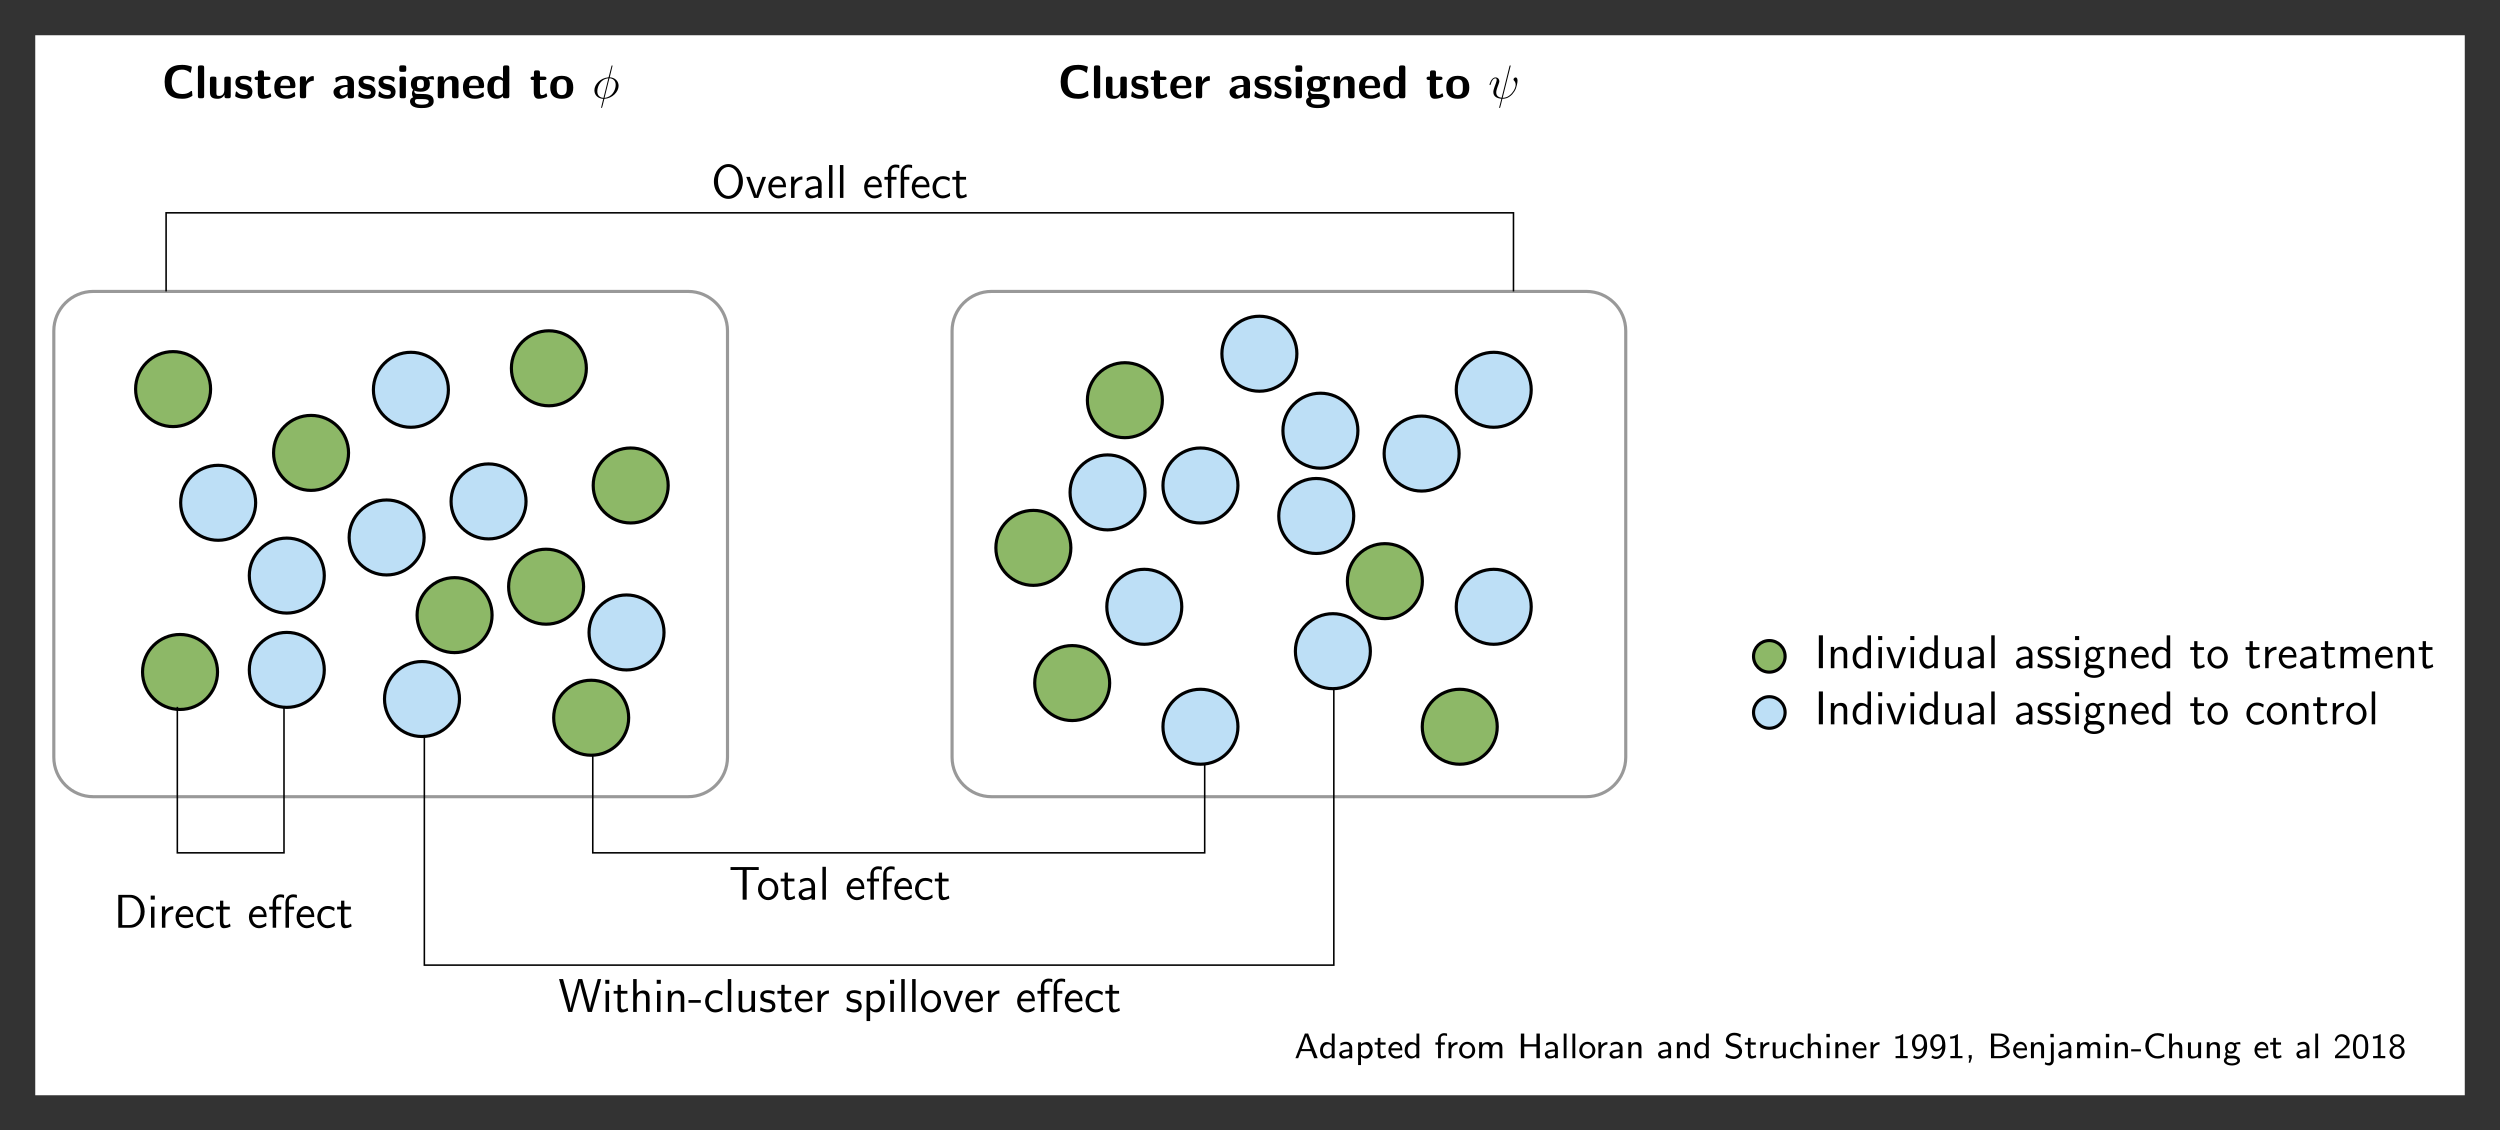 <?xml version="1.0" encoding="UTF-8"?>
<svg xmlns="http://www.w3.org/2000/svg" xmlns:xlink="http://www.w3.org/1999/xlink" width="631.16" height="285.41" viewBox="0 0 631.16 285.41">
<rect x="0" y="0" width="631.16" height="285.41" fill="#333333" stroke="none"/>
<defs>
<g>
<g id="glyph-0-0">
<path d="M 7.656 -1.703 C 7.656 -1.812 7.562 -1.859 7.516 -1.859 C 7.234 -1.859 6.891 -1.078 5.203 -1.078 C 3.094 -1.078 2.5 -2.359 2.5 -4.156 C 2.5 -5.938 3.141 -7.234 5.109 -7.234 C 6.172 -7.234 6.734 -6.812 7.047 -6.547 C 7.125 -6.484 7.156 -6.438 7.25 -6.438 C 7.297 -6.438 7.344 -6.5 7.359 -6.547 L 7.609 -7.875 C 7.609 -7.922 7.609 -7.969 7.5 -8.016 C 6.797 -8.266 6.078 -8.438 5.141 -8.438 C 2.219 -8.438 0.734 -7.016 0.734 -4.172 C 0.734 -1.25 2.25 0.125 5.156 0.125 C 6.172 0.125 6.797 -0.031 7.672 -0.562 C 7.766 -0.625 7.75 -0.703 7.75 -0.703 Z M 7.656 -1.703 "/>
</g>
<g id="glyph-0-1">
<path d="M 2.312 -7.719 C 2.312 -8.109 2.234 -8.297 1.75 -8.297 L 1.297 -8.297 C 0.875 -8.297 0.734 -8.156 0.734 -7.719 L 0.734 -0.578 C 0.734 -0.141 0.859 0 1.297 0 L 1.75 0 C 2.203 0 2.312 -0.156 2.312 -0.578 Z M 2.312 -7.719 "/>
</g>
<g id="glyph-0-2">
<path d="M 5.969 -4.906 C 5.969 -5.281 5.891 -5.469 5.406 -5.469 L 4.922 -5.469 C 4.469 -5.469 4.344 -5.312 4.344 -4.906 L 4.344 -2.062 C 4.344 -1.281 3.938 -0.594 3.078 -0.594 C 2.422 -0.594 2.344 -0.766 2.344 -1.406 L 2.344 -4.906 C 2.344 -5.281 2.266 -5.469 1.766 -5.469 L 1.297 -5.469 C 0.859 -5.469 0.719 -5.344 0.719 -4.906 L 0.719 -1.5 C 0.719 -0.234 1.406 0.125 2.656 0.125 C 2.969 0.125 3.828 0.125 4.391 -0.891 L 4.391 -0.578 C 4.391 -0.188 4.469 0 4.953 0 L 5.406 0 C 5.859 0 5.969 -0.156 5.969 -0.578 Z M 5.969 -4.906 "/>
</g>
<g id="glyph-0-3">
<path d="M 4.734 -1.688 C 4.734 -2.359 4.375 -2.766 4.156 -2.969 C 3.688 -3.391 3.266 -3.469 2.766 -3.562 C 2.109 -3.688 1.625 -3.781 1.625 -4.25 C 1.625 -4.734 2.016 -4.828 2.484 -4.828 C 3.281 -4.828 3.719 -4.531 4.031 -4.266 C 4.141 -4.141 4.172 -4.141 4.219 -4.141 C 4.344 -4.141 4.359 -4.25 4.375 -4.297 C 4.406 -4.406 4.516 -5.062 4.516 -5.125 C 4.516 -5.312 3.891 -5.484 3.75 -5.531 C 3.281 -5.672 2.891 -5.672 2.578 -5.672 C 2.047 -5.672 0.438 -5.672 0.438 -3.969 C 0.438 -3.375 0.703 -3.031 1.031 -2.734 C 1.453 -2.359 1.906 -2.266 2.594 -2.141 C 2.938 -2.078 3.547 -1.969 3.547 -1.453 C 3.547 -0.891 3.078 -0.797 2.625 -0.797 C 2.094 -0.797 1.422 -0.953 0.859 -1.625 C 0.797 -1.688 0.766 -1.719 0.688 -1.719 C 0.578 -1.719 0.547 -1.609 0.531 -1.547 C 0.516 -1.375 0.375 -0.688 0.375 -0.578 C 0.375 -0.359 1.25 -0.078 1.266 -0.078 C 1.922 0.125 2.422 0.125 2.625 0.125 C 3.234 0.125 4.734 0.078 4.734 -1.688 Z M 4.734 -1.688 "/>
</g>
<g id="glyph-0-4">
<path d="M 2.609 -4.609 L 3.672 -4.609 C 3.812 -4.609 4.25 -4.609 4.25 -5.047 C 4.25 -5.469 3.812 -5.469 3.672 -5.469 L 2.609 -5.469 L 2.609 -6.469 C 2.609 -6.844 2.516 -7.047 2.031 -7.047 L 1.656 -7.047 C 1.234 -7.047 1.094 -6.906 1.094 -6.469 L 1.094 -5.469 L 0.812 -5.469 C 0.688 -5.469 0.234 -5.469 0.234 -5.047 C 0.234 -4.609 0.672 -4.609 0.812 -4.609 L 1.047 -4.609 L 1.047 -1.594 C 1.047 -0.375 1.484 0.125 2.312 0.125 C 2.422 0.125 2.938 0.125 3.562 -0.062 C 3.766 -0.125 4.453 -0.328 4.453 -0.562 C 4.453 -0.594 4.438 -0.688 4.359 -0.938 C 4.297 -1.172 4.281 -1.25 4.172 -1.25 C 4.109 -1.25 4.094 -1.234 4.031 -1.156 C 3.891 -1.062 3.578 -0.797 3.078 -0.797 C 2.781 -0.797 2.609 -1 2.609 -1.797 Z M 2.609 -4.609 "/>
</g>
<g id="glyph-0-5">
<path d="M 5.156 -2.562 C 5.422 -2.562 5.719 -2.562 5.719 -3.109 C 5.719 -4.656 5.016 -5.672 3.234 -5.672 C 1.312 -5.672 0.375 -4.609 0.375 -2.781 C 0.375 -0.828 1.5 0.125 3.375 0.125 C 3.844 0.125 4.516 0.078 5.312 -0.328 C 5.562 -0.453 5.656 -0.484 5.656 -0.641 C 5.656 -0.719 5.625 -1.062 5.609 -1.156 C 5.562 -1.531 5.547 -1.547 5.438 -1.547 C 5.391 -1.547 5.359 -1.547 5.234 -1.422 C 4.531 -0.812 3.812 -0.734 3.438 -0.734 C 2.078 -0.734 1.938 -1.797 1.906 -2.562 Z M 1.906 -3.188 C 1.953 -3.922 2.188 -4.812 3.234 -4.812 C 4.188 -4.812 4.359 -4.125 4.406 -3.188 Z M 1.906 -3.188 "/>
</g>
<g id="glyph-0-6">
<path d="M 2.312 -2.75 C 2.312 -3.891 3.266 -4.344 4.016 -4.406 C 4.234 -4.406 4.25 -4.406 4.25 -4.719 L 4.25 -5.281 C 4.25 -5.516 4.25 -5.609 4.047 -5.609 C 3.703 -5.609 2.828 -5.484 2.266 -4.203 L 2.266 -4.969 C 2.266 -5.359 2.172 -5.547 1.688 -5.547 L 1.297 -5.547 C 0.875 -5.547 0.734 -5.422 0.734 -4.969 L 0.734 -0.578 C 0.734 -0.141 0.859 0 1.297 0 L 1.75 0 C 2.203 0 2.312 -0.156 2.312 -0.578 Z M 2.312 -2.75 "/>
</g>
<g id="glyph-0-7">
<path d="M 5.547 -3.781 C 5.547 -5.672 3.734 -5.672 3.125 -5.672 C 2.562 -5.672 1.969 -5.625 1.172 -5.297 C 0.922 -5.188 0.859 -5.156 0.859 -5.016 C 0.859 -4.938 0.938 -4.25 0.938 -4.141 C 0.953 -4.078 1.016 -4.016 1.094 -4.016 C 1.156 -4.016 1.188 -4.047 1.234 -4.094 C 1.75 -4.625 2.344 -4.891 3.078 -4.891 C 3.734 -4.891 3.922 -4.5 3.922 -3.797 L 3.922 -3.375 C 3.5 -3.375 0.375 -3.344 0.375 -1.594 C 0.375 -0.75 1.047 0.125 2.094 0.125 C 2.5 0.125 3.391 0.016 3.953 -0.812 L 3.953 -0.578 C 3.953 -0.188 4.047 0 4.531 0 L 4.969 0 C 5.422 0 5.547 -0.156 5.547 -0.578 Z M 3.922 -1.844 C 3.922 -0.734 2.781 -0.734 2.75 -0.734 C 2.25 -0.734 1.922 -1.156 1.922 -1.609 C 1.922 -2.781 3.578 -2.875 3.922 -2.875 Z M 3.922 -1.844 "/>
</g>
<g id="glyph-0-8">
<path d="M 1.219 -8.312 C 0.844 -8.312 0.641 -8.234 0.641 -7.75 L 0.641 -7.203 C 0.641 -6.828 0.766 -6.672 1.203 -6.672 L 1.828 -6.672 C 2.406 -6.672 2.406 -6.922 2.406 -7.484 C 2.406 -8.062 2.406 -8.312 1.828 -8.312 Z M 2.312 -4.906 C 2.312 -5.281 2.234 -5.469 1.75 -5.469 L 1.297 -5.469 C 0.875 -5.469 0.734 -5.344 0.734 -4.906 L 0.734 -0.578 C 0.734 -0.141 0.859 0 1.297 0 L 1.75 0 C 2.203 0 2.312 -0.156 2.312 -0.578 Z M 2.312 -4.906 "/>
</g>
<g id="glyph-0-9">
<path d="M 2.391 -1.094 C 1.953 -1.094 1.797 -1.094 1.625 -1.25 C 1.578 -1.297 1.375 -1.469 1.375 -1.781 C 1.375 -1.859 1.391 -1.891 1.406 -1.953 C 1.953 -1.656 2.672 -1.656 2.922 -1.656 C 3.422 -1.656 5.312 -1.656 5.312 -3.625 C 5.312 -4.312 5.062 -4.734 4.953 -4.859 C 5.156 -4.859 5.562 -4.859 6.062 -4.734 C 6.109 -4.703 6.188 -4.688 6.234 -4.688 C 6.328 -4.688 6.391 -4.75 6.391 -4.844 C 6.391 -4.891 6.328 -5.172 6.297 -5.297 C 6.25 -5.578 6.25 -5.609 6.031 -5.609 C 5.672 -5.609 5.062 -5.469 4.609 -5.188 C 4.047 -5.562 3.438 -5.609 2.922 -5.609 C 2.422 -5.609 0.516 -5.609 0.516 -3.641 C 0.516 -3.156 0.641 -2.562 1.094 -2.156 C 0.781 -1.719 0.781 -1.25 0.781 -1.188 C 0.781 -0.969 0.844 -0.578 1.094 -0.25 C 0.922 -0.172 0.297 0.031 0.297 0.797 C 0.297 1.172 0.484 1.797 1.234 2.141 C 1.906 2.453 2.719 2.469 3.281 2.469 C 3.984 2.469 6.266 2.469 6.266 0.766 C 6.266 -1.094 4.578 -1.094 2.969 -1.094 Z M 2.922 -2.516 C 2.078 -2.516 2.047 -2.969 2.047 -3.625 C 2.047 -4.281 2.078 -4.75 2.922 -4.75 C 3.75 -4.75 3.797 -4.297 3.797 -3.641 C 3.797 -2.969 3.75 -2.516 2.922 -2.516 Z M 3.562 0.203 C 4.531 0.203 5.031 0.375 5.031 0.797 C 5.031 1.609 3.672 1.609 3.281 1.609 C 2.812 1.609 1.531 1.609 1.531 0.766 C 1.531 0.203 1.906 0.203 2.172 0.203 Z M 3.562 0.203 "/>
</g>
<g id="glyph-0-10">
<path d="M 5.969 -3.891 C 5.969 -5.109 5.453 -5.609 4.234 -5.609 C 2.969 -5.609 2.438 -4.703 2.281 -4.375 L 2.266 -4.375 L 2.266 -4.969 C 2.266 -5.359 2.188 -5.547 1.703 -5.547 L 1.297 -5.547 C 0.859 -5.547 0.719 -5.422 0.719 -4.969 L 0.719 -0.578 C 0.719 -0.141 0.844 0 1.297 0 L 1.766 0 C 2.219 0 2.344 -0.156 2.344 -0.578 L 2.344 -3.219 C 2.344 -4.25 3.031 -4.75 3.656 -4.75 C 4.234 -4.75 4.344 -4.469 4.344 -3.859 L 4.344 -0.578 C 4.344 -0.188 4.438 0 4.922 0 L 5.406 0 C 5.859 0 5.969 -0.156 5.969 -0.578 Z M 5.969 -3.891 "/>
</g>
<g id="glyph-0-11">
<path d="M 5.969 -7.719 C 5.969 -8.109 5.875 -8.297 5.391 -8.297 L 4.953 -8.297 C 4.5 -8.297 4.375 -8.141 4.375 -7.719 L 4.375 -5.016 C 3.844 -5.516 3.234 -5.609 2.875 -5.609 C 0.438 -5.609 0.438 -3.312 0.438 -2.719 C 0.438 -2.172 0.438 0.125 2.812 0.125 C 3.312 0.125 3.828 -0.016 4.344 -0.562 C 4.344 -0.125 4.5 0 4.906 0 L 5.391 0 C 5.844 0 5.969 -0.156 5.969 -0.578 Z M 4.344 -1.5 C 4.344 -1.297 4.344 -1.188 4 -0.938 C 3.688 -0.75 3.422 -0.734 3.281 -0.734 C 2.062 -0.734 2.062 -1.828 2.062 -2.719 C 2.062 -3.625 2.062 -4.75 3.406 -4.75 C 3.75 -4.75 4.078 -4.625 4.344 -4.375 Z M 4.344 -1.5 "/>
</g>
<g id="glyph-0-12">
<path d="M 6.188 -2.688 C 6.188 -4.656 5.234 -5.672 3.281 -5.672 C 1.297 -5.672 0.375 -4.609 0.375 -2.688 C 0.375 -0.734 1.406 0.125 3.281 0.125 C 5.156 0.125 6.188 -0.734 6.188 -2.688 Z M 3.281 -0.797 C 2 -0.797 2 -1.875 2 -2.828 C 2 -3.75 2 -4.812 3.281 -4.812 C 4.562 -4.812 4.562 -3.766 4.562 -2.828 C 4.562 -1.891 4.562 -0.797 3.281 -0.797 Z M 3.281 -0.797 "/>
</g>
<g id="glyph-1-0">
<path d="M 5.141 -8.188 C 5.141 -8.297 5.062 -8.297 5.016 -8.297 C 4.906 -8.297 4.906 -8.266 4.859 -8.062 L 4.203 -5.5 C 4.172 -5.344 4.156 -5.328 4.141 -5.312 C 4.141 -5.297 4.047 -5.281 4.031 -5.281 C 2.062 -5.109 0.562 -3.5 0.562 -2.016 C 0.562 -0.719 1.547 0.078 2.797 0.141 C 2.703 0.516 2.625 0.891 2.516 1.266 C 2.359 1.906 2.266 2.297 2.266 2.344 C 2.266 2.359 2.266 2.438 2.375 2.438 C 2.422 2.438 2.469 2.438 2.484 2.391 C 2.516 2.359 2.578 2.078 2.625 1.922 L 3.078 0.141 C 5.109 0.031 6.672 -1.641 6.672 -3.141 C 6.672 -4.344 5.766 -5.219 4.438 -5.297 Z M 4.359 -5.062 C 5.156 -5.016 5.938 -4.562 5.938 -3.391 C 5.938 -2.047 5 -0.25 3.125 -0.109 Z M 2.859 -0.094 C 2.266 -0.125 1.297 -0.438 1.297 -1.75 C 1.297 -3.266 2.375 -4.938 4.094 -5.047 Z M 2.859 -0.094 "/>
</g>
<g id="glyph-1-1">
<path d="M 5.625 -8.016 C 5.625 -8.016 5.672 -8.172 5.672 -8.188 C 5.672 -8.297 5.562 -8.297 5.531 -8.297 C 5.422 -8.297 5.422 -8.234 5.359 -8.062 L 3.391 -0.141 C 2.406 -0.266 2.031 -0.766 2.031 -1.484 C 2.031 -1.75 2.031 -2.016 2.594 -3.5 C 2.75 -3.938 2.812 -4.094 2.812 -4.297 C 2.812 -4.844 2.422 -5.266 1.859 -5.266 C 0.766 -5.266 0.328 -3.531 0.328 -3.438 C 0.328 -3.391 0.375 -3.328 0.453 -3.328 C 0.562 -3.328 0.578 -3.375 0.625 -3.547 C 0.906 -4.594 1.391 -5.031 1.828 -5.031 C 1.938 -5.031 2.141 -5.016 2.141 -4.641 C 2.141 -4.594 2.141 -4.328 1.938 -3.797 C 1.297 -2.109 1.297 -1.844 1.297 -1.562 C 1.297 -0.422 2.25 0.031 3.328 0.109 C 3.234 0.484 3.141 0.859 3.047 1.234 C 2.859 1.953 2.766 2.281 2.766 2.328 C 2.766 2.438 2.875 2.438 2.906 2.438 C 2.922 2.438 2.969 2.438 3 2.391 C 3.047 2.344 3.531 0.328 3.578 0.125 C 4.031 0.125 4.969 0.125 6.047 -0.984 C 6.438 -1.422 6.797 -1.969 7 -2.484 C 7.125 -2.797 7.406 -3.859 7.406 -4.469 C 7.406 -5.188 7.047 -5.266 6.938 -5.266 C 6.641 -5.266 6.391 -4.984 6.391 -4.75 C 6.391 -4.609 6.469 -4.516 6.516 -4.469 C 6.625 -4.359 6.938 -4.047 6.938 -3.422 C 6.938 -2.984 6.703 -2.109 5.938 -1.25 C 4.938 -0.125 4.016 -0.125 3.656 -0.125 Z M 5.625 -8.016 "/>
</g>
<g id="glyph-2-0">
<path d="M 2.109 -8.297 L 1.078 -8.297 L 1.078 0 L 2.109 0 Z M 2.109 -8.297 "/>
</g>
<g id="glyph-2-1">
<path d="M 5.062 -3.594 C 5.062 -4.328 4.906 -5.422 3.469 -5.422 C 2.797 -5.422 2.219 -5.125 1.766 -4.547 L 1.766 -5.359 L 0.922 -5.359 L 0.922 0 L 1.828 0 L 1.828 -2.969 C 1.828 -3.719 2.109 -4.703 3.016 -4.703 C 4.125 -4.703 4.156 -3.938 4.156 -3.516 L 4.156 0 L 5.062 0 Z M 5.062 -3.594 "/>
</g>
<g id="glyph-2-2">
<path d="M 5.062 -8.297 L 4.172 -8.297 L 4.172 -4.812 C 3.625 -5.266 3 -5.422 2.484 -5.422 C 1.344 -5.422 0.422 -4.203 0.422 -2.656 C 0.422 -1.109 1.297 0.125 2.438 0.125 C 2.875 0.125 3.547 -0.031 4.141 -0.609 L 4.141 0 L 5.062 0 Z M 4.141 -1.406 C 3.859 -0.891 3.438 -0.594 2.922 -0.594 C 2.188 -0.594 1.328 -1.156 1.328 -2.641 C 1.328 -4.234 2.344 -4.703 3.031 -4.703 C 3.5 -4.703 3.891 -4.469 4.141 -4.078 Z M 4.141 -1.406 "/>
</g>
<g id="glyph-2-3">
<path d="M 1.891 -8.109 L 0.859 -8.109 L 0.859 -7.094 L 1.891 -7.094 Z M 1.812 -5.312 L 0.938 -5.312 L 0.938 0 L 1.812 0 Z M 1.812 -5.312 "/>
</g>
<g id="glyph-2-4">
<path d="M 5.172 -5.312 L 4.281 -5.312 L 3.406 -2.922 C 3.203 -2.359 2.766 -1.094 2.688 -0.641 L 2.672 -0.641 C 2.625 -1.062 2.375 -1.719 2.203 -2.234 L 1.094 -5.312 L 0.172 -5.312 L 2.141 0 L 3.203 0 Z M 5.172 -5.312 "/>
</g>
<g id="glyph-2-5">
<path d="M 5.062 -5.312 L 4.156 -5.312 L 4.156 -1.891 C 4.156 -0.984 3.531 -0.531 2.75 -0.531 C 1.906 -0.531 1.828 -0.844 1.828 -1.375 L 1.828 -5.312 L 0.922 -5.312 L 0.922 -1.328 C 0.922 -0.469 1.188 0.125 2.172 0.125 C 2.516 0.125 3.453 0.062 4.188 -0.594 L 4.188 0 L 5.062 0 Z M 5.062 -5.312 "/>
</g>
<g id="glyph-2-6">
<path d="M 4.672 -3.5 C 4.672 -4.656 3.844 -5.484 2.734 -5.484 C 2.016 -5.484 1.484 -5.312 0.891 -4.984 L 0.969 -4.203 C 1.5 -4.578 2.047 -4.797 2.734 -4.797 C 3.281 -4.797 3.766 -4.344 3.766 -3.484 L 3.766 -2.984 C 3.234 -2.969 2.516 -2.922 1.797 -2.688 C 0.984 -2.422 0.531 -1.969 0.531 -1.375 C 0.531 -0.844 0.844 0.125 1.859 0.125 C 2.516 0.125 3.344 -0.078 3.797 -0.438 L 3.797 0 L 4.672 0 Z M 3.766 -1.609 C 3.766 -1.359 3.766 -1.078 3.375 -0.844 C 3.047 -0.641 2.641 -0.594 2.469 -0.594 C 1.812 -0.594 1.375 -0.938 1.375 -1.391 C 1.375 -2.203 3.031 -2.375 3.766 -2.375 Z M 3.766 -1.609 "/>
</g>
<g id="glyph-2-7">
<path d="M 1.812 -8.297 L 0.938 -8.297 L 0.938 0 L 1.812 0 Z M 1.812 -8.297 "/>
</g>
<g id="glyph-2-8">
<path d="M 4.016 -5.109 C 3.25 -5.469 2.609 -5.484 2.328 -5.484 C 2.062 -5.484 0.391 -5.484 0.391 -3.938 C 0.391 -3.406 0.688 -3.047 0.859 -2.875 C 1.297 -2.516 1.594 -2.453 2.297 -2.312 C 2.688 -2.219 3.375 -2.078 3.375 -1.453 C 3.375 -0.625 2.453 -0.625 2.281 -0.625 C 1.812 -0.625 1.109 -0.75 0.469 -1.219 L 0.328 -0.406 C 0.375 -0.375 1.188 0.125 2.297 0.125 C 3.844 0.125 4.203 -0.812 4.203 -1.516 C 4.203 -2.125 3.844 -2.516 3.797 -2.562 C 3.344 -3.031 2.984 -3.094 2.266 -3.234 C 1.828 -3.328 1.219 -3.438 1.219 -4.047 C 1.219 -4.781 2.062 -4.781 2.219 -4.781 C 2.844 -4.781 3.344 -4.641 3.875 -4.344 Z M 4.016 -5.109 "/>
</g>
<g id="glyph-2-9">
<path d="M 4.078 -4.703 C 4.078 -4.703 4.094 -4.688 4.109 -4.656 C 4.359 -4.688 4.625 -4.719 5.062 -4.719 C 5.109 -4.719 5.375 -4.719 5.672 -4.703 L 5.547 -5.422 C 5.312 -5.422 4.5 -5.422 3.719 -5.031 C 3.328 -5.359 2.844 -5.422 2.609 -5.422 C 1.562 -5.422 0.734 -4.547 0.734 -3.5 C 0.734 -3.078 0.859 -2.672 1.125 -2.312 C 0.844 -1.938 0.781 -1.578 0.781 -1.297 C 0.781 -0.844 0.938 -0.547 1.078 -0.391 C 0.469 0 0.328 0.516 0.328 0.844 C 0.328 1.719 1.453 2.453 2.922 2.453 C 4.375 2.453 5.516 1.75 5.516 0.844 C 5.516 -0.844 3.578 -0.844 3.094 -0.844 L 2.078 -0.844 C 1.906 -0.844 1.406 -0.844 1.406 -1.469 C 1.406 -1.734 1.453 -1.812 1.516 -1.906 C 1.719 -1.766 2.109 -1.562 2.594 -1.562 C 3.625 -1.562 4.469 -2.422 4.469 -3.5 C 4.469 -3.938 4.312 -4.375 4.062 -4.703 Z M 2.609 -2.219 C 2.078 -2.219 1.547 -2.578 1.547 -3.484 C 1.547 -4.547 2.219 -4.766 2.594 -4.766 C 3.125 -4.766 3.641 -4.406 3.641 -3.5 C 3.641 -2.438 2.969 -2.219 2.609 -2.219 Z M 3.109 0.031 C 3.375 0.031 4.688 0.031 4.688 0.844 C 4.688 1.406 3.859 1.797 2.922 1.797 C 2 1.797 1.156 1.422 1.156 0.844 C 1.156 0.797 1.156 0.031 2.062 0.031 Z M 3.109 0.031 "/>
</g>
<g id="glyph-2-10">
<path d="M 4.859 -2.688 C 4.859 -3.203 4.812 -3.938 4.438 -4.562 C 3.938 -5.391 3.109 -5.484 2.766 -5.484 C 1.469 -5.484 0.391 -4.25 0.391 -2.688 C 0.391 -1.109 1.547 0.125 2.922 0.125 C 3.484 0.125 4.141 -0.031 4.797 -0.516 C 4.797 -0.562 4.75 -0.938 4.75 -0.953 C 4.75 -0.969 4.719 -1.234 4.719 -1.281 C 4.016 -0.688 3.312 -0.594 2.953 -0.594 C 2.031 -0.594 1.25 -1.422 1.219 -2.688 Z M 1.297 -3.328 C 1.5 -4.141 2.062 -4.766 2.766 -4.766 C 3.125 -4.766 3.953 -4.609 4.156 -3.328 Z M 1.297 -3.328 "/>
</g>
<g id="glyph-2-11">
<path d="M 2.047 -4.609 L 3.688 -4.609 L 3.688 -5.312 L 2.047 -5.312 L 2.047 -6.828 L 1.219 -6.828 L 1.219 -5.312 L 0.219 -5.312 L 0.219 -4.609 L 1.188 -4.609 L 1.188 -1.406 C 1.188 -0.703 1.344 0.125 2.172 0.125 C 2.969 0.125 3.531 -0.156 3.891 -0.344 L 3.719 -1.047 C 3.297 -0.672 2.859 -0.625 2.641 -0.625 C 2.109 -0.625 2.047 -1.188 2.047 -1.609 Z M 2.047 -4.609 "/>
</g>
<g id="glyph-2-12">
<path d="M 5.484 -2.625 C 5.484 -4.25 4.297 -5.484 2.922 -5.484 C 1.516 -5.484 0.359 -4.219 0.359 -2.625 C 0.359 -1.062 1.547 0.125 2.922 0.125 C 4.328 0.125 5.484 -1.094 5.484 -2.625 Z M 2.922 -0.625 C 2.062 -0.625 1.266 -1.344 1.266 -2.75 C 1.266 -4.203 2.156 -4.766 2.922 -4.766 C 3.734 -4.766 4.578 -4.141 4.578 -2.75 C 4.578 -1.281 3.734 -0.625 2.922 -0.625 Z M 2.922 -0.625 "/>
</g>
<g id="glyph-2-13">
<path d="M 1.812 -2.625 C 1.812 -3.828 2.719 -4.609 3.797 -4.625 L 3.797 -5.422 C 2.719 -5.422 2.078 -4.781 1.75 -4.312 L 1.75 -5.359 L 0.938 -5.359 L 0.938 0 L 1.812 0 Z M 1.812 -2.625 "/>
</g>
<g id="glyph-2-14">
<path d="M 8.328 -3.594 C 8.328 -4.422 8.109 -5.422 6.719 -5.422 C 5.703 -5.422 5.141 -4.719 4.953 -4.453 C 4.75 -5.219 4.094 -5.422 3.469 -5.422 C 2.484 -5.422 1.969 -4.797 1.766 -4.547 L 1.766 -5.359 L 0.922 -5.359 L 0.922 0 L 1.828 0 L 1.828 -2.969 C 1.828 -3.766 2.141 -4.703 3.016 -4.703 C 4.109 -4.703 4.172 -3.953 4.172 -3.516 L 4.172 0 L 5.078 0 L 5.078 -2.969 C 5.078 -3.766 5.391 -4.703 6.266 -4.703 C 7.359 -4.703 7.422 -3.953 7.422 -3.516 L 7.422 0 L 8.328 0 Z M 8.328 -3.594 "/>
</g>
<g id="glyph-2-15">
<path d="M 4.797 -1.297 C 4.25 -0.844 3.641 -0.625 2.969 -0.625 C 1.969 -0.625 1.328 -1.5 1.328 -2.672 C 1.328 -3.656 1.812 -4.75 3 -4.75 C 3.797 -4.75 4.141 -4.547 4.656 -4.203 L 4.797 -4.984 C 4.094 -5.391 3.703 -5.484 3 -5.484 C 1.344 -5.484 0.422 -4.031 0.422 -2.672 C 0.422 -1.141 1.516 0.125 2.953 0.125 C 3.531 0.125 4.203 -0.031 4.859 -0.5 C 4.859 -0.531 4.828 -0.906 4.812 -0.953 Z M 4.797 -1.297 "/>
</g>
<g id="glyph-2-16">
<path d="M 1.094 -8.297 L 1.094 0 L 4.156 0 C 6.156 0 7.75 -1.812 7.75 -4.078 C 7.75 -6.406 6.172 -8.297 4.156 -8.297 Z M 2.094 -0.672 L 2.094 -7.625 L 3.891 -7.625 C 5.484 -7.625 6.75 -6.25 6.75 -4.094 C 6.75 -1.906 5.422 -0.672 3.891 -0.672 Z M 2.094 -0.672 "/>
</g>
<g id="glyph-2-17">
<path d="M 2.062 -4.609 L 3.359 -4.609 L 3.359 -5.312 L 2.047 -5.312 L 2.047 -6.734 C 2.047 -7.578 2.766 -7.703 3.125 -7.703 C 3.547 -7.703 3.906 -7.562 4.062 -7.5 L 4.062 -8.297 C 3.922 -8.328 3.547 -8.422 3.125 -8.422 C 2.047 -8.422 1.188 -7.594 1.188 -6.391 L 1.188 -5.312 L 0.312 -5.312 L 0.312 -4.609 L 1.188 -4.609 L 1.188 0 L 2.062 0 Z M 5.312 -4.609 L 6.594 -4.609 L 6.594 -5.312 L 5.281 -5.312 L 5.281 -6.734 C 5.281 -7.578 6.016 -7.703 6.359 -7.703 C 6.797 -7.703 7.141 -7.562 7.297 -7.5 L 7.297 -8.297 C 7.156 -8.328 6.797 -8.422 6.375 -8.422 C 5.281 -8.422 4.422 -7.594 4.422 -6.391 L 4.422 0 L 5.312 0 Z M 5.312 -4.609 "/>
</g>
<g id="glyph-2-18">
<path d="M 4.5 -7.5 L 5.562 -7.5 C 5.703 -7.5 5.844 -7.484 5.984 -7.484 L 7.547 -7.484 L 7.547 -8.234 L 0.422 -8.234 L 0.422 -7.484 L 2 -7.484 C 2.141 -7.484 2.281 -7.5 2.422 -7.5 L 3.484 -7.5 L 3.484 0 L 4.5 0 Z M 4.5 -7.5 "/>
</g>
<g id="glyph-2-19">
<path d="M 10.812 -8.297 L 9.938 -8.297 L 8.844 -4.375 L 8.359 -2.609 C 8.219 -2.031 8.031 -1.344 7.984 -0.906 L 7.969 -0.906 C 7.906 -1.406 7.656 -2.438 7.453 -3.156 L 6.031 -8.297 L 5.016 -8.297 L 4 -4.594 C 3.906 -4.297 3.188 -1.703 3.109 -0.922 L 3.094 -0.922 C 3.047 -1.391 2.75 -2.547 2.703 -2.75 L 2.188 -4.656 L 1.188 -8.297 L 0.172 -8.297 L 2.516 0 L 3.5 0 L 4.625 -4.062 C 4.922 -5.125 5.375 -6.766 5.453 -7.406 L 5.469 -7.406 C 5.469 -7.391 5.547 -6.781 6.109 -4.734 L 7.406 0 L 8.469 0 Z M 10.812 -8.297 "/>
</g>
<g id="glyph-2-20">
<path d="M 5.062 -3.594 C 5.062 -4.328 4.906 -5.422 3.469 -5.422 C 2.641 -5.422 2.094 -4.953 1.812 -4.609 L 1.812 -8.297 L 0.922 -8.297 L 0.922 0 L 1.828 0 L 1.828 -2.969 C 1.828 -3.719 2.109 -4.703 3.016 -4.703 C 4.125 -4.703 4.156 -3.938 4.156 -3.516 L 4.156 0 L 5.062 0 Z M 5.062 -3.594 "/>
</g>
<g id="glyph-2-21">
<path d="M 3.234 -2.312 L 3.234 -3 L 0.125 -3 L 0.125 -2.312 Z M 3.234 -2.312 "/>
</g>
<g id="glyph-2-22">
<path d="M 1.844 -0.531 C 2.25 -0.172 2.75 0.125 3.391 0.125 C 4.547 0.125 5.562 -1.047 5.562 -2.672 C 5.562 -4.109 4.812 -5.422 3.688 -5.422 C 3.203 -5.422 2.438 -5.266 1.812 -4.75 L 1.812 -5.312 L 0.938 -5.312 L 0.938 2.312 L 1.844 2.312 Z M 1.844 -4.016 C 2.109 -4.422 2.562 -4.688 3.062 -4.688 C 3.938 -4.688 4.656 -3.797 4.656 -2.656 C 4.656 -1.453 3.844 -0.594 2.953 -0.594 C 2.625 -0.594 2.391 -0.719 2.172 -0.891 C 1.875 -1.141 1.844 -1.359 1.844 -1.547 Z M 1.844 -4.016 "/>
</g>
<g id="glyph-2-23">
<path d="M 7.969 -4.125 C 7.969 -6.656 6.25 -8.547 4.312 -8.547 C 2.328 -8.547 0.641 -6.625 0.641 -4.125 C 0.641 -1.609 2.375 0.25 4.297 0.25 C 6.281 0.25 7.969 -1.625 7.969 -4.125 Z M 4.312 -0.5 C 2.922 -0.5 1.672 -2 1.672 -4.297 C 1.672 -6.5 2.969 -7.812 4.297 -7.812 C 5.672 -7.812 6.938 -6.469 6.938 -4.297 C 6.938 -1.953 5.656 -0.5 4.312 -0.5 Z M 4.312 -0.5 "/>
</g>
<g id="glyph-3-0">
<path d="M 3.484 -6.219 L 2.656 -6.219 L 0.266 0 L 0.969 0 L 1.656 -1.781 L 4.312 -1.781 L 5 0 L 5.891 0 Z M 2.984 -5.562 L 4.094 -2.312 L 1.859 -2.312 Z M 2.984 -5.562 "/>
</g>
<g id="glyph-3-1">
<path d="M 4.016 -6.219 L 3.297 -6.219 L 3.297 -3.594 C 2.797 -4.016 2.219 -4.078 1.922 -4.078 C 1.016 -4.078 0.328 -3.141 0.328 -1.984 C 0.328 -0.828 1.016 0.094 1.891 0.094 C 2.156 0.094 2.719 0.031 3.266 -0.469 L 3.266 0 L 4.016 0 Z M 3.266 -1.266 C 3.266 -1.094 3.266 -1.078 3.172 -0.953 C 2.922 -0.625 2.625 -0.484 2.297 -0.484 C 1.719 -0.484 1.062 -0.906 1.062 -1.984 C 1.062 -3.125 1.828 -3.5 2.391 -3.5 C 2.812 -3.5 3.094 -3.266 3.266 -3.031 Z M 3.266 -1.266 "/>
</g>
<g id="glyph-3-2">
<path d="M 3.688 -2.594 C 3.688 -3.484 3.047 -4.141 2.156 -4.141 C 1.562 -4.141 1.141 -3.984 0.703 -3.734 L 0.766 -3.109 C 1.203 -3.438 1.656 -3.562 2.141 -3.562 C 2.641 -3.562 2.953 -3.172 2.953 -2.578 L 2.953 -2.203 C 1.406 -2.172 0.391 -1.766 0.391 -1.047 C 0.391 -0.625 0.672 0.094 1.453 0.094 C 1.625 0.094 2.406 0.078 2.984 -0.344 L 2.984 0 L 3.688 0 Z M 2.953 -1.25 C 2.953 -1.062 2.953 -0.844 2.625 -0.656 C 2.406 -0.516 2.109 -0.484 1.922 -0.484 C 1.469 -0.484 1.078 -0.703 1.078 -1.062 C 1.078 -1.688 2.828 -1.719 2.953 -1.719 Z M 2.953 -1.25 "/>
</g>
<g id="glyph-3-3">
<path d="M 1.484 -0.406 C 1.828 -0.094 2.266 0.094 2.734 0.094 C 3.641 0.094 4.438 -0.797 4.438 -2 C 4.438 -3.078 3.859 -4.078 3 -4.078 C 2.75 -4.078 2.078 -4.031 1.469 -3.547 L 1.469 -3.984 L 0.75 -3.984 L 0.75 1.734 L 1.484 1.734 Z M 1.484 -2.984 C 1.609 -3.141 1.938 -3.469 2.453 -3.469 C 3.125 -3.469 3.688 -2.828 3.688 -1.984 C 3.688 -1.125 3.062 -0.484 2.359 -0.484 C 2.078 -0.484 1.75 -0.594 1.484 -1.047 Z M 1.484 -2.984 "/>
</g>
<g id="glyph-3-4">
<path d="M 1.625 -3.422 L 2.922 -3.422 L 2.922 -3.984 L 1.625 -3.984 L 1.625 -5.125 L 0.953 -5.125 L 0.953 -3.984 L 0.172 -3.984 L 0.172 -3.422 L 0.938 -3.422 L 0.938 -1.125 C 0.938 -0.594 1.047 0.094 1.703 0.094 C 2.094 0.094 2.562 0.016 3.062 -0.234 L 2.922 -0.797 C 2.688 -0.625 2.375 -0.516 2.094 -0.516 C 1.734 -0.516 1.625 -0.828 1.625 -1.297 Z M 1.625 -3.422 "/>
</g>
<g id="glyph-3-5">
<path d="M 3.828 -1.969 C 3.828 -2.25 3.828 -2.922 3.469 -3.469 C 3.094 -4.031 2.516 -4.141 2.172 -4.141 C 1.141 -4.141 0.312 -3.172 0.312 -2.031 C 0.312 -0.844 1.188 0.094 2.312 0.094 C 2.75 0.094 3.266 -0.016 3.781 -0.344 L 3.734 -0.953 C 3.172 -0.562 2.641 -0.484 2.328 -0.484 C 1.578 -0.484 1 -1.141 0.984 -1.969 Z M 1.031 -2.5 C 1.172 -3.062 1.609 -3.547 2.172 -3.547 C 2.516 -3.547 3.125 -3.406 3.297 -2.5 Z M 1.031 -2.5 "/>
</g>
<g id="glyph-3-6">
<path d="M 1.641 -3.422 L 2.641 -3.422 L 2.641 -3.984 L 1.609 -3.984 L 1.609 -5.016 C 1.609 -5.672 2.203 -5.734 2.453 -5.734 C 2.531 -5.734 2.828 -5.734 3.188 -5.594 L 3.188 -6.219 C 3.078 -6.25 2.797 -6.328 2.453 -6.328 C 1.594 -6.328 0.922 -5.672 0.922 -4.766 L 0.922 -3.984 L 0.25 -3.984 L 0.25 -3.422 L 0.922 -3.422 L 0.922 0 L 1.641 0 Z M 1.641 -3.422 "/>
</g>
<g id="glyph-3-7">
<path d="M 1.469 -1.906 C 1.469 -2.859 2.203 -3.422 3.016 -3.438 L 3.016 -4.078 C 2.375 -4.078 1.781 -3.75 1.406 -3.219 L 1.406 -4.031 L 0.75 -4.031 L 0.75 0 L 1.469 0 Z M 1.469 -1.906 "/>
</g>
<g id="glyph-3-8">
<path d="M 4.328 -1.969 C 4.328 -3.141 3.438 -4.141 2.297 -4.141 C 1.188 -4.141 0.266 -3.172 0.266 -1.969 C 0.266 -0.797 1.203 0.094 2.297 0.094 C 3.406 0.094 4.328 -0.812 4.328 -1.969 Z M 2.312 -0.516 C 1.609 -0.516 1.016 -1.047 1.016 -2.062 C 1.016 -3.109 1.688 -3.547 2.297 -3.547 C 2.938 -3.547 3.594 -3.094 3.594 -2.062 C 3.594 -1.016 2.953 -0.516 2.312 -0.516 Z M 2.312 -0.516 "/>
</g>
<g id="glyph-3-9">
<path d="M 6.578 -2.656 C 6.578 -3.328 6.406 -4.078 5.312 -4.078 C 4.562 -4.078 4.141 -3.625 3.922 -3.344 C 3.859 -3.531 3.672 -4.078 2.766 -4.078 C 2.047 -4.078 1.625 -3.672 1.422 -3.406 L 1.422 -4.031 L 0.719 -4.031 L 0.719 0 L 1.469 0 L 1.469 -2.188 C 1.469 -2.781 1.703 -3.5 2.391 -3.5 C 3.281 -3.5 3.281 -2.859 3.281 -2.594 L 3.281 0 L 4.031 0 L 4.031 -2.188 C 4.031 -2.781 4.266 -3.5 4.938 -3.5 C 5.844 -3.5 5.844 -2.859 5.844 -2.594 L 5.844 0 L 6.578 0 Z M 6.578 -2.656 "/>
</g>
<g id="glyph-3-10">
<path d="M 5.656 -6.219 L 4.797 -6.219 L 4.797 -3.531 L 1.719 -3.531 L 1.719 -6.219 L 0.859 -6.219 L 0.859 0 L 1.719 0 L 1.719 -2.938 L 4.797 -2.938 L 4.797 0 L 5.656 0 Z M 5.656 -6.219 "/>
</g>
<g id="glyph-3-11">
<path d="M 1.453 -6.219 L 0.734 -6.219 L 0.734 0 L 1.453 0 Z M 1.453 -6.219 "/>
</g>
<g id="glyph-3-12">
<path d="M 4.031 -2.656 C 4.031 -3.328 3.844 -4.078 2.766 -4.078 C 2.047 -4.078 1.625 -3.672 1.422 -3.406 L 1.422 -4.031 L 0.719 -4.031 L 0.719 0 L 1.469 0 L 1.469 -2.188 C 1.469 -2.781 1.703 -3.5 2.391 -3.5 C 3.281 -3.5 3.281 -2.859 3.281 -2.594 L 3.281 0 L 4.031 0 Z M 4.031 -2.656 "/>
</g>
<g id="glyph-3-13">
<path d="M 2.188 -3.766 C 1.734 -3.875 1.281 -4.234 1.281 -4.75 C 1.281 -5.266 1.766 -5.781 2.578 -5.781 C 3.234 -5.781 3.672 -5.594 4.141 -5.203 L 4.281 -5.984 C 3.844 -6.203 3.406 -6.422 2.594 -6.422 C 1.312 -6.422 0.516 -5.531 0.516 -4.641 C 0.516 -4.406 0.562 -4.047 0.859 -3.641 C 1.281 -3.109 1.859 -2.969 2.219 -2.875 C 2.344 -2.844 2.906 -2.703 2.984 -2.688 C 3.391 -2.562 3.844 -2.172 3.844 -1.609 C 3.844 -1.016 3.328 -0.469 2.531 -0.469 C 1.797 -0.469 1.125 -0.75 0.562 -1.203 L 0.406 -0.422 C 1.297 0.125 2.109 0.203 2.531 0.203 C 3.766 0.203 4.594 -0.719 4.594 -1.719 C 4.594 -2.719 3.766 -3.391 3.094 -3.547 Z M 2.188 -3.766 "/>
</g>
<g id="glyph-3-14">
<path d="M 4.031 -3.984 L 3.281 -3.984 L 3.281 -1.391 C 3.281 -0.672 2.719 -0.438 2.172 -0.438 C 1.531 -0.438 1.469 -0.641 1.469 -1.016 L 1.469 -3.984 L 0.719 -3.984 L 0.719 -0.984 C 0.719 -0.219 1.031 0.094 1.672 0.094 C 2.188 0.094 2.891 -0.047 3.312 -0.438 L 3.312 0 L 4.031 0 Z M 4.031 -3.984 "/>
</g>
<g id="glyph-3-15">
<path d="M 3.781 -0.969 C 3.344 -0.672 2.875 -0.516 2.328 -0.516 C 1.562 -0.516 1.062 -1.141 1.062 -2 C 1.062 -2.688 1.406 -3.531 2.375 -3.531 C 2.938 -3.531 3.219 -3.422 3.672 -3.109 L 3.781 -3.734 C 3.281 -4.031 3 -4.141 2.359 -4.141 C 1.078 -4.141 0.328 -3.062 0.328 -1.984 C 0.328 -0.875 1.156 0.094 2.328 0.094 C 2.953 0.094 3.422 -0.094 3.828 -0.328 Z M 3.781 -0.969 "/>
</g>
<g id="glyph-3-16">
<path d="M 4.031 -2.656 C 4.031 -3.328 3.844 -4.078 2.766 -4.078 C 2.25 -4.078 1.766 -3.844 1.438 -3.438 L 1.438 -6.219 L 0.719 -6.219 L 0.719 0 L 1.469 0 L 1.469 -2.188 C 1.469 -2.781 1.703 -3.5 2.391 -3.5 C 3.281 -3.5 3.281 -2.859 3.281 -2.594 L 3.281 0 L 4.031 0 Z M 4.031 -2.656 "/>
</g>
<g id="glyph-3-17">
<path d="M 1.531 -6.141 L 0.656 -6.141 L 0.656 -5.281 L 1.531 -5.281 Z M 1.453 -3.984 L 0.734 -3.984 L 0.734 0 L 1.453 0 Z M 1.453 -3.984 "/>
</g>
<g id="glyph-3-18">
<path d="M 2.766 -6.062 L 2.578 -6.062 C 1.984 -5.484 1.125 -5.484 0.812 -5.484 L 0.812 -4.922 C 1.062 -4.922 1.516 -4.922 2.016 -5.125 L 2.016 -0.562 L 0.859 -0.562 L 0.859 0 L 3.922 0 L 3.922 -0.562 L 2.766 -0.562 Z M 2.766 -6.062 "/>
</g>
<g id="glyph-3-19">
<path d="M 0.656 -0.219 C 1.062 0.094 1.469 0.203 1.891 0.203 C 3.094 0.203 4.219 -1.047 4.219 -3 C 4.219 -5.438 3.172 -6.062 2.328 -6.062 C 1.828 -6.062 1.375 -5.891 0.984 -5.453 C 0.531 -4.953 0.391 -4.547 0.391 -3.875 C 0.391 -3.25 0.5 -2.828 0.812 -2.375 C 1.125 -1.891 1.422 -1.719 1.859 -1.719 C 2.625 -1.719 3.172 -2.156 3.422 -2.453 C 3.281 -0.859 2.484 -0.391 1.891 -0.391 C 1.641 -0.391 1.297 -0.438 0.953 -0.719 Z M 3.391 -3.891 C 3.406 -3.828 3.406 -3.734 3.406 -3.672 C 3.406 -2.938 2.938 -2.297 2.25 -2.297 C 1.766 -2.297 1.547 -2.562 1.406 -2.781 C 1.172 -3.141 1.172 -3.5 1.172 -3.875 C 1.172 -4.266 1.172 -4.641 1.469 -5.047 C 1.562 -5.188 1.797 -5.5 2.328 -5.5 C 3.266 -5.5 3.375 -4.203 3.391 -3.891 Z M 3.391 -3.891 "/>
</g>
<g id="glyph-3-20">
<path d="M 1.656 -0.016 L 1.656 -0.766 L 0.891 -0.766 L 0.891 0 L 1.125 0 L 0.875 1.141 L 1.266 1.141 Z M 1.656 -0.016 "/>
</g>
<g id="glyph-3-21">
<path d="M 0.875 -6.219 L 0.875 0 L 3.344 0 C 4.688 0 5.625 -0.828 5.625 -1.688 C 5.625 -2.484 4.812 -3.109 3.859 -3.25 C 4.75 -3.484 5.375 -4.016 5.375 -4.656 C 5.375 -5.484 4.375 -6.219 3.094 -6.219 Z M 1.688 -3.531 L 1.688 -5.688 L 2.828 -5.688 C 3.75 -5.688 4.625 -5.281 4.625 -4.641 C 4.625 -4.125 3.984 -3.531 2.734 -3.531 Z M 1.688 -0.531 L 1.688 -2.938 L 3 -2.938 C 3.953 -2.938 4.859 -2.406 4.859 -1.688 C 4.859 -1.062 4.078 -0.531 3.078 -0.531 Z M 1.688 -0.531 "/>
</g>
<g id="glyph-3-22">
<path d="M 1.719 -6.141 L 0.859 -6.141 L 0.859 -5.281 L 1.719 -5.281 Z M -0.562 1.531 C -0.109 1.781 0.312 1.844 0.547 1.844 C 1.156 1.844 1.719 1.359 1.719 0.531 L 1.719 -3.984 L 1 -3.984 L 1 0.594 C 1 0.75 1 0.922 0.812 1.062 C 0.672 1.172 0.516 1.234 0.281 1.234 C 0.078 1.234 -0.188 1.156 -0.406 0.953 Z M -0.562 1.531 "/>
</g>
<g id="glyph-3-23">
<path d="M 2.562 -1.719 L 2.562 -2.266 L 0.094 -2.266 L 0.094 -1.719 Z M 2.562 -1.719 "/>
</g>
<g id="glyph-3-24">
<path d="M 5.359 -1.062 C 4.828 -0.656 4.328 -0.516 3.594 -0.516 C 2.25 -0.516 1.453 -1.891 1.453 -3.094 C 1.453 -4.422 2.281 -5.719 3.594 -5.719 C 4.203 -5.719 4.75 -5.547 5.188 -5.234 L 5.328 -6.016 C 4.859 -6.219 4.281 -6.328 3.656 -6.328 C 1.891 -6.328 0.594 -4.875 0.594 -3.109 C 0.594 -1.406 1.844 0.094 3.656 0.094 C 4.484 0.094 4.812 -0.031 5.422 -0.406 Z M 5.359 -1.062 "/>
</g>
<g id="glyph-3-25">
<path d="M 4.375 -4.078 C 4.203 -4.078 3.594 -4.078 2.938 -3.797 C 2.797 -3.891 2.469 -4.078 2.047 -4.078 C 1.219 -4.078 0.562 -3.406 0.562 -2.625 C 0.562 -2.391 0.625 -2.062 0.875 -1.719 C 0.703 -1.484 0.609 -1.219 0.609 -0.969 C 0.609 -0.719 0.703 -0.469 0.828 -0.297 C 0.375 0 0.266 0.391 0.266 0.641 C 0.266 1.297 1.141 1.844 2.297 1.844 C 3.453 1.844 4.344 1.297 4.344 0.625 C 4.344 -0.625 2.859 -0.641 2.453 -0.641 L 1.625 -0.641 C 1.516 -0.641 1.109 -0.641 1.109 -1.109 C 1.109 -1.281 1.141 -1.344 1.188 -1.406 C 1.438 -1.25 1.734 -1.141 2.047 -1.141 C 2.875 -1.141 3.531 -1.828 3.531 -2.609 C 3.531 -2.922 3.438 -3.172 3.297 -3.406 C 3.25 -3.453 3.25 -3.469 3.25 -3.469 C 3.25 -3.516 3.688 -3.516 3.812 -3.516 C 3.891 -3.516 4.219 -3.516 4.469 -3.484 Z M 2.047 -1.688 C 1.625 -1.688 1.234 -1.953 1.234 -2.609 C 1.234 -3.344 1.688 -3.547 2.047 -3.547 C 2.453 -3.547 2.859 -3.281 2.859 -2.625 C 2.859 -1.891 2.406 -1.688 2.047 -1.688 Z M 2.453 0.047 C 2.641 0.047 3.672 0.047 3.672 0.641 C 3.672 1.031 3.016 1.312 2.312 1.312 C 1.609 1.312 0.922 1.047 0.922 0.625 C 0.922 0.609 0.922 0.047 1.609 0.047 Z M 2.453 0.047 "/>
</g>
<g id="glyph-3-26">
<path d="M 2.453 -0.672 C 2.344 -0.672 2.25 -0.656 2.141 -0.656 L 1.141 -0.656 C 1.422 -0.922 2.344 -1.766 2.625 -2 C 3.562 -2.766 4.141 -3.25 4.141 -4.125 C 4.141 -5.156 3.406 -6.062 2.172 -6.062 C 1.234 -6.062 0.656 -5.516 0.391 -4.625 L 0.797 -4.109 C 1.031 -5.156 1.5 -5.453 2.047 -5.453 C 2.859 -5.453 3.359 -4.844 3.359 -4.109 C 3.359 -3.297 2.781 -2.766 2.109 -2.172 L 0.453 -0.609 L 0.453 0 L 4.141 0 L 4.141 -0.672 Z M 2.453 -0.672 "/>
</g>
<g id="glyph-3-27">
<path d="M 4.234 -2.922 C 4.234 -3.766 4.172 -4.562 3.75 -5.266 C 3.453 -5.766 2.891 -6.062 2.312 -6.062 C 1.859 -6.062 1.219 -5.891 0.812 -5.188 C 0.391 -4.484 0.375 -3.531 0.375 -2.922 C 0.375 -2.469 0.375 -1.438 0.766 -0.719 C 1.219 0.078 1.906 0.203 2.297 0.203 C 2.812 0.203 3.469 -0.016 3.844 -0.766 C 4.188 -1.422 4.234 -2.203 4.234 -2.922 Z M 2.312 -0.391 C 1.109 -0.391 1.109 -2.172 1.109 -3.016 C 1.109 -3.594 1.109 -4.047 1.25 -4.516 C 1.422 -5.125 1.781 -5.484 2.297 -5.484 C 3.484 -5.484 3.484 -3.859 3.484 -3.016 C 3.484 -2.406 3.484 -1.797 3.281 -1.203 C 3.078 -0.594 2.656 -0.391 2.312 -0.391 Z M 2.312 -0.391 "/>
</g>
<g id="glyph-3-28">
<path d="M 2.953 -3.172 C 3.531 -3.344 4.094 -3.828 4.094 -4.5 C 4.094 -5.312 3.312 -6.062 2.312 -6.062 C 1.25 -6.062 0.516 -5.297 0.516 -4.5 C 0.516 -3.828 1.078 -3.344 1.641 -3.172 C 0.688 -2.828 0.391 -2.156 0.391 -1.625 C 0.391 -0.641 1.234 0.203 2.297 0.203 C 3.391 0.203 4.219 -0.656 4.219 -1.625 C 4.219 -2.188 3.875 -2.844 2.953 -3.172 Z M 2.297 -3.469 C 1.594 -3.469 1.172 -3.891 1.172 -4.484 C 1.172 -5.078 1.609 -5.5 2.297 -5.5 C 3.031 -5.5 3.422 -5.062 3.422 -4.484 C 3.422 -3.922 3.047 -3.469 2.297 -3.469 Z M 2.312 -0.391 C 1.672 -0.391 1.156 -0.812 1.156 -1.625 C 1.156 -2.578 1.844 -2.875 2.297 -2.875 C 2.812 -2.875 3.438 -2.547 3.438 -1.625 C 3.438 -0.797 2.891 -0.391 2.312 -0.391 Z M 2.312 -0.391 "/>
</g>
</g>
</defs>
<path fill-rule="nonzero" fill="rgb(100%, 100%, 100%)" fill-opacity="1" d="M 8.898 276.512 L 8.898 8.898 L 622.266 8.898 L 622.266 276.512 Z M 8.898 276.512 "/>
<path fill="none" stroke-width="0.797" stroke-linecap="butt" stroke-linejoin="miter" stroke="rgb(59.999%, 59.999%, 59.999%)" stroke-opacity="1" stroke-miterlimit="10" d="M 75.079 63.781 L -75.077 63.781 C -80.581 63.781 -85.042 59.32 -85.042 53.816 L -85.042 -53.817 C -85.042 -59.321 -80.581 -63.782 -75.077 -63.782 L 75.079 -63.782 C 80.579 -63.782 85.04 -59.321 85.04 -53.817 L 85.04 53.816 C 85.04 59.32 80.579 63.781 75.079 63.781 Z M 75.079 63.781 " transform="matrix(1, 0, 0, -1, 98.628, 137.355)"/>
<g fill="rgb(0%, 0%, 0%)" fill-opacity="1">
<use xlink:href="#glyph-0-0" x="40.828" y="24.813"/>
<use xlink:href="#glyph-0-1" x="49.23" y="24.813"/>
<use xlink:href="#glyph-0-2" x="52.286" y="24.813"/>
<use xlink:href="#glyph-0-3" x="58.994" y="24.813"/>
<use xlink:href="#glyph-0-4" x="64.035" y="24.813"/>
<use xlink:href="#glyph-0-5" x="68.868" y="24.813"/>
<use xlink:href="#glyph-0-6" x="74.978" y="24.813"/>
</g>
<g fill="rgb(0%, 0%, 0%)" fill-opacity="1">
<use xlink:href="#glyph-0-7" x="83.815" y="24.813"/>
<use xlink:href="#glyph-0-3" x="90.092" y="24.813"/>
<use xlink:href="#glyph-0-3" x="95.133" y="24.813"/>
</g>
<g fill="rgb(0%, 0%, 0%)" fill-opacity="1">
<use xlink:href="#glyph-0-8" x="100.163" y="24.813"/>
<use xlink:href="#glyph-0-9" x="103.219" y="24.813"/>
<use xlink:href="#glyph-0-10" x="109.794" y="24.813"/>
<use xlink:href="#glyph-0-5" x="116.502" y="24.813"/>
<use xlink:href="#glyph-0-11" x="122.612" y="24.813"/>
</g>
<g fill="rgb(0%, 0%, 0%)" fill-opacity="1">
<use xlink:href="#glyph-0-4" x="133.708" y="24.813"/>
<use xlink:href="#glyph-0-12" x="138.54" y="24.813"/>
</g>
<g fill="rgb(0%, 0%, 0%)" fill-opacity="1">
<use xlink:href="#glyph-1-0" x="149.501" y="24.813"/>
</g>
<path fill="none" stroke-width="0.797" stroke-linecap="butt" stroke-linejoin="miter" stroke="rgb(59.999%, 59.999%, 59.999%)" stroke-opacity="1" stroke-miterlimit="10" d="M 301.852 63.781 L 151.696 63.781 C 146.196 63.781 141.735 59.32 141.735 53.816 L 141.735 -53.817 C 141.735 -59.321 146.196 -63.782 151.696 -63.782 L 301.852 -63.782 C 307.356 -63.782 311.813 -59.321 311.813 -53.817 L 311.813 53.816 C 311.813 59.32 307.356 63.781 301.852 63.781 Z M 301.852 63.781 " transform="matrix(1, 0, 0, -1, 98.628, 137.355)"/>
<g fill="rgb(0%, 0%, 0%)" fill-opacity="1">
<use xlink:href="#glyph-0-0" x="267.044" y="24.813"/>
<use xlink:href="#glyph-0-1" x="275.446" y="24.813"/>
<use xlink:href="#glyph-0-2" x="278.502" y="24.813"/>
<use xlink:href="#glyph-0-3" x="285.21" y="24.813"/>
<use xlink:href="#glyph-0-4" x="290.251" y="24.813"/>
<use xlink:href="#glyph-0-5" x="295.084" y="24.813"/>
<use xlink:href="#glyph-0-6" x="301.194" y="24.813"/>
</g>
<g fill="rgb(0%, 0%, 0%)" fill-opacity="1">
<use xlink:href="#glyph-0-7" x="310.031" y="24.813"/>
<use xlink:href="#glyph-0-3" x="316.308" y="24.813"/>
<use xlink:href="#glyph-0-3" x="321.349" y="24.813"/>
</g>
<g fill="rgb(0%, 0%, 0%)" fill-opacity="1">
<use xlink:href="#glyph-0-8" x="326.379" y="24.813"/>
<use xlink:href="#glyph-0-9" x="329.435" y="24.813"/>
<use xlink:href="#glyph-0-10" x="336.01" y="24.813"/>
<use xlink:href="#glyph-0-5" x="342.718" y="24.813"/>
<use xlink:href="#glyph-0-11" x="348.828" y="24.813"/>
</g>
<g fill="rgb(0%, 0%, 0%)" fill-opacity="1">
<use xlink:href="#glyph-0-4" x="359.924" y="24.813"/>
<use xlink:href="#glyph-0-12" x="364.756" y="24.813"/>
</g>
<g fill="rgb(0%, 0%, 0%)" fill-opacity="1">
<use xlink:href="#glyph-1-1" x="375.717" y="24.813"/>
</g>
<path fill-rule="nonzero" fill="rgb(55.455%, 72.154%, 40.567%)" fill-opacity="1" stroke-width="0.797" stroke-linecap="butt" stroke-linejoin="miter" stroke="rgb(0%, 0%, 0%)" stroke-opacity="1" stroke-miterlimit="10" d="M -45.464 39.121 C -45.464 44.351 -49.702 48.585 -54.929 48.585 C -60.155 48.585 -64.394 44.351 -64.394 39.121 C -64.394 33.894 -60.155 29.656 -54.929 29.656 C -49.702 29.656 -45.464 33.894 -45.464 39.121 Z M -45.464 39.121 " transform="matrix(1, 0, 0, -1, 98.628, 137.355)"/>
<path fill-rule="nonzero" fill="rgb(55.455%, 72.154%, 40.567%)" fill-opacity="1" stroke-width="0.797" stroke-linecap="butt" stroke-linejoin="miter" stroke="rgb(0%, 0%, 0%)" stroke-opacity="1" stroke-miterlimit="10" d="M -10.632 23.015 C -10.632 28.242 -14.87 32.48 -20.097 32.48 C -25.323 32.48 -29.562 28.242 -29.562 23.015 C -29.562 17.789 -25.323 13.55 -20.097 13.55 C -14.87 13.55 -10.632 17.789 -10.632 23.015 Z M -10.632 23.015 " transform="matrix(1, 0, 0, -1, 98.628, 137.355)"/>
<path fill-rule="nonzero" fill="rgb(55.455%, 72.154%, 40.567%)" fill-opacity="1" stroke-width="0.797" stroke-linecap="butt" stroke-linejoin="miter" stroke="rgb(0%, 0%, 0%)" stroke-opacity="1" stroke-miterlimit="10" d="M 49.407 44.375 C 49.407 49.601 45.173 53.839 39.946 53.839 C 34.716 53.839 30.481 49.601 30.481 44.375 C 30.481 39.148 34.716 34.91 39.946 34.91 C 45.173 34.91 49.407 39.148 49.407 44.375 Z M 49.407 44.375 " transform="matrix(1, 0, 0, -1, 98.628, 137.355)"/>
<path fill-rule="nonzero" fill="rgb(55.455%, 72.154%, 40.567%)" fill-opacity="1" stroke-width="0.797" stroke-linecap="butt" stroke-linejoin="miter" stroke="rgb(0%, 0%, 0%)" stroke-opacity="1" stroke-miterlimit="10" d="M 70.063 14.789 C 70.063 20.019 65.825 24.253 60.599 24.253 C 55.372 24.253 51.134 20.019 51.134 14.789 C 51.134 9.562 55.372 5.324 60.599 5.324 C 65.825 5.324 70.063 9.562 70.063 14.789 Z M 70.063 14.789 " transform="matrix(1, 0, 0, -1, 98.628, 137.355)"/>
<path fill-rule="nonzero" fill="rgb(55.455%, 72.154%, 40.567%)" fill-opacity="1" stroke-width="0.797" stroke-linecap="butt" stroke-linejoin="miter" stroke="rgb(0%, 0%, 0%)" stroke-opacity="1" stroke-miterlimit="10" d="M -43.71 -32.293 C -43.71 -27.067 -47.948 -22.829 -53.175 -22.829 C -58.405 -22.829 -62.64 -27.067 -62.64 -32.293 C -62.64 -37.52 -58.405 -41.758 -53.175 -41.758 C -47.948 -41.758 -43.71 -37.52 -43.71 -32.293 Z M -43.71 -32.293 " transform="matrix(1, 0, 0, -1, 98.628, 137.355)"/>
<path fill-rule="nonzero" fill="rgb(55.455%, 72.154%, 40.567%)" fill-opacity="1" stroke-width="0.797" stroke-linecap="butt" stroke-linejoin="miter" stroke="rgb(0%, 0%, 0%)" stroke-opacity="1" stroke-miterlimit="10" d="M 25.602 -17.942 C 25.602 -12.715 21.364 -8.477 16.138 -8.477 C 10.911 -8.477 6.673 -12.715 6.673 -17.942 C 6.673 -23.168 10.911 -27.407 16.138 -27.407 C 21.364 -27.407 25.602 -23.168 25.602 -17.942 Z M 25.602 -17.942 " transform="matrix(1, 0, 0, -1, 98.628, 137.355)"/>
<path fill-rule="nonzero" fill="rgb(55.455%, 72.154%, 40.567%)" fill-opacity="1" stroke-width="0.797" stroke-linecap="butt" stroke-linejoin="miter" stroke="rgb(0%, 0%, 0%)" stroke-opacity="1" stroke-miterlimit="10" d="M 48.708 -10.766 C 48.708 -5.536 44.47 -1.301 39.243 -1.301 C 34.017 -1.301 29.778 -5.536 29.778 -10.766 C 29.778 -15.993 34.017 -20.231 39.243 -20.231 C 44.47 -20.231 48.708 -15.993 48.708 -10.766 Z M 48.708 -10.766 " transform="matrix(1, 0, 0, -1, 98.628, 137.355)"/>
<path fill-rule="nonzero" fill="rgb(55.455%, 72.154%, 40.567%)" fill-opacity="1" stroke-width="0.797" stroke-linecap="butt" stroke-linejoin="miter" stroke="rgb(0%, 0%, 0%)" stroke-opacity="1" stroke-miterlimit="10" d="M 60.087 -43.848 C 60.087 -38.622 55.849 -34.383 50.622 -34.383 C 45.395 -34.383 41.157 -38.622 41.157 -43.848 C 41.157 -49.075 45.395 -53.313 50.622 -53.313 C 55.849 -53.313 60.087 -49.075 60.087 -43.848 Z M 60.087 -43.848 " transform="matrix(1, 0, 0, -1, 98.628, 137.355)"/>
<path fill-rule="nonzero" fill="rgb(73.956%, 87.134%, 96.141%)" fill-opacity="1" stroke-width="0.797" stroke-linecap="butt" stroke-linejoin="miter" stroke="rgb(0%, 0%, 0%)" stroke-opacity="1" stroke-miterlimit="10" d="M -34.085 10.418 C -34.085 15.644 -38.323 19.882 -43.55 19.882 C -48.776 19.882 -53.015 15.644 -53.015 10.418 C -53.015 5.187 -48.776 0.953 -43.55 0.953 C -38.323 0.953 -34.085 5.187 -34.085 10.418 Z M -34.085 10.418 " transform="matrix(1, 0, 0, -1, 98.628, 137.355)"/>
<path fill-rule="nonzero" fill="rgb(73.956%, 87.134%, 96.141%)" fill-opacity="1" stroke-width="0.797" stroke-linecap="butt" stroke-linejoin="miter" stroke="rgb(0%, 0%, 0%)" stroke-opacity="1" stroke-miterlimit="10" d="M 14.575 38.949 C 14.575 44.175 10.337 48.414 5.11 48.414 C -0.116 48.414 -4.355 44.175 -4.355 38.949 C -4.355 33.722 -0.116 29.484 5.11 29.484 C 10.337 29.484 14.575 33.722 14.575 38.949 Z M 14.575 38.949 " transform="matrix(1, 0, 0, -1, 98.628, 137.355)"/>
<path fill-rule="nonzero" fill="rgb(73.956%, 87.134%, 96.141%)" fill-opacity="1" stroke-width="0.797" stroke-linecap="butt" stroke-linejoin="miter" stroke="rgb(0%, 0%, 0%)" stroke-opacity="1" stroke-miterlimit="10" d="M -16.757 -7.961 C -16.757 -2.735 -20.995 1.503 -26.222 1.503 C -31.448 1.503 -35.687 -2.735 -35.687 -7.961 C -35.687 -13.188 -31.448 -17.426 -26.222 -17.426 C -20.995 -17.426 -16.757 -13.188 -16.757 -7.961 Z M -16.757 -7.961 " transform="matrix(1, 0, 0, -1, 98.628, 137.355)"/>
<path fill-rule="nonzero" fill="rgb(73.956%, 87.134%, 96.141%)" fill-opacity="1" stroke-width="0.797" stroke-linecap="butt" stroke-linejoin="miter" stroke="rgb(0%, 0%, 0%)" stroke-opacity="1" stroke-miterlimit="10" d="M 8.446 1.664 C 8.446 6.89 4.212 11.128 -1.019 11.128 C -6.245 11.128 -10.483 6.89 -10.483 1.664 C -10.483 -3.563 -6.245 -7.801 -1.019 -7.801 C 4.212 -7.801 8.446 -3.563 8.446 1.664 Z M 8.446 1.664 " transform="matrix(1, 0, 0, -1, 98.628, 137.355)"/>
<path fill-rule="nonzero" fill="rgb(73.956%, 87.134%, 96.141%)" fill-opacity="1" stroke-width="0.797" stroke-linecap="butt" stroke-linejoin="miter" stroke="rgb(0%, 0%, 0%)" stroke-opacity="1" stroke-miterlimit="10" d="M 34.177 10.765 C 34.177 15.992 29.942 20.23 24.716 20.23 C 19.485 20.23 15.251 15.992 15.251 10.765 C 15.251 5.539 19.485 1.3 24.716 1.3 C 29.942 1.3 34.177 5.539 34.177 10.765 Z M 34.177 10.765 " transform="matrix(1, 0, 0, -1, 98.628, 137.355)"/>
<path fill-rule="nonzero" fill="rgb(73.956%, 87.134%, 96.141%)" fill-opacity="1" stroke-width="0.797" stroke-linecap="butt" stroke-linejoin="miter" stroke="rgb(0%, 0%, 0%)" stroke-opacity="1" stroke-miterlimit="10" d="M 17.376 -39.122 C 17.376 -33.895 13.138 -29.657 7.911 -29.657 C 2.684 -29.657 -1.554 -33.895 -1.554 -39.122 C -1.554 -44.348 2.684 -48.586 7.911 -48.586 C 13.138 -48.586 17.376 -44.348 17.376 -39.122 Z M 17.376 -39.122 " transform="matrix(1, 0, 0, -1, 98.628, 137.355)"/>
<path fill-rule="nonzero" fill="rgb(73.956%, 87.134%, 96.141%)" fill-opacity="1" stroke-width="0.797" stroke-linecap="butt" stroke-linejoin="miter" stroke="rgb(0%, 0%, 0%)" stroke-opacity="1" stroke-miterlimit="10" d="M 69.013 -22.317 C 69.013 -17.09 64.774 -12.852 59.548 -12.852 C 54.321 -12.852 50.083 -17.09 50.083 -22.317 C 50.083 -27.543 54.321 -31.782 59.548 -31.782 C 64.774 -31.782 69.013 -27.543 69.013 -22.317 Z M 69.013 -22.317 " transform="matrix(1, 0, 0, -1, 98.628, 137.355)"/>
<path fill-rule="nonzero" fill="rgb(73.956%, 87.134%, 96.141%)" fill-opacity="1" stroke-width="0.797" stroke-linecap="butt" stroke-linejoin="miter" stroke="rgb(0%, 0%, 0%)" stroke-opacity="1" stroke-miterlimit="10" d="M -16.757 -31.77 C -16.757 -26.54 -20.995 -22.305 -26.222 -22.305 C -31.448 -22.305 -35.687 -26.54 -35.687 -31.77 C -35.687 -36.997 -31.448 -41.231 -26.222 -41.231 C -20.995 -41.231 -16.757 -36.997 -16.757 -31.77 Z M -16.757 -31.77 " transform="matrix(1, 0, 0, -1, 98.628, 137.355)"/>
<path fill-rule="nonzero" fill="rgb(55.455%, 72.154%, 40.567%)" fill-opacity="1" stroke-width="0.797" stroke-linecap="butt" stroke-linejoin="miter" stroke="rgb(0%, 0%, 0%)" stroke-opacity="1" stroke-miterlimit="10" d="M 194.829 36.32 C 194.829 41.55 190.591 45.785 185.364 45.785 C 180.134 45.785 175.899 41.55 175.899 36.32 C 175.899 31.093 180.134 26.859 185.364 26.859 C 190.591 26.859 194.829 31.093 194.829 36.32 Z M 194.829 36.32 " transform="matrix(1, 0, 0, -1, 98.628, 137.355)"/>
<path fill-rule="nonzero" fill="rgb(55.455%, 72.154%, 40.567%)" fill-opacity="1" stroke-width="0.797" stroke-linecap="butt" stroke-linejoin="miter" stroke="rgb(0%, 0%, 0%)" stroke-opacity="1" stroke-miterlimit="10" d="M 260.47 -9.364 C 260.47 -4.137 256.231 0.101 251.005 0.101 C 245.774 0.101 241.54 -4.137 241.54 -9.364 C 241.54 -14.594 245.774 -18.829 251.005 -18.829 C 256.231 -18.829 260.47 -14.594 260.47 -9.364 Z M 260.47 -9.364 " transform="matrix(1, 0, 0, -1, 98.628, 137.355)"/>
<path fill-rule="nonzero" fill="rgb(55.455%, 72.154%, 40.567%)" fill-opacity="1" stroke-width="0.797" stroke-linecap="butt" stroke-linejoin="miter" stroke="rgb(0%, 0%, 0%)" stroke-opacity="1" stroke-miterlimit="10" d="M 279.372 -46.122 C 279.372 -40.895 275.134 -36.661 269.907 -36.661 C 264.681 -36.661 260.442 -40.895 260.442 -46.122 C 260.442 -51.352 264.681 -55.586 269.907 -55.586 C 275.134 -55.586 279.372 -51.352 279.372 -46.122 Z M 279.372 -46.122 " transform="matrix(1, 0, 0, -1, 98.628, 137.355)"/>
<path fill-rule="nonzero" fill="rgb(55.455%, 72.154%, 40.567%)" fill-opacity="1" stroke-width="0.797" stroke-linecap="butt" stroke-linejoin="miter" stroke="rgb(0%, 0%, 0%)" stroke-opacity="1" stroke-miterlimit="10" d="M 181.524 -35.094 C 181.524 -29.868 177.29 -25.629 172.06 -25.629 C 166.833 -25.629 162.599 -29.868 162.599 -35.094 C 162.599 -40.321 166.833 -44.559 172.06 -44.559 C 177.29 -44.559 181.524 -40.321 181.524 -35.094 Z M 181.524 -35.094 " transform="matrix(1, 0, 0, -1, 98.628, 137.355)"/>
<path fill-rule="nonzero" fill="rgb(55.455%, 72.154%, 40.567%)" fill-opacity="1" stroke-width="0.797" stroke-linecap="butt" stroke-linejoin="miter" stroke="rgb(0%, 0%, 0%)" stroke-opacity="1" stroke-miterlimit="10" d="M 171.724 -0.961 C 171.724 4.265 167.485 8.503 162.259 8.503 C 157.032 8.503 152.794 4.265 152.794 -0.961 C 152.794 -6.188 157.032 -10.426 162.259 -10.426 C 167.485 -10.426 171.724 -6.188 171.724 -0.961 Z M 171.724 -0.961 " transform="matrix(1, 0, 0, -1, 98.628, 137.355)"/>
<path fill-rule="nonzero" fill="rgb(73.956%, 87.134%, 96.141%)" fill-opacity="1" stroke-width="0.797" stroke-linecap="butt" stroke-linejoin="miter" stroke="rgb(0%, 0%, 0%)" stroke-opacity="1" stroke-miterlimit="10" d="M 228.786 48.05 C 228.786 53.277 224.548 57.515 219.321 57.515 C 214.095 57.515 209.856 53.277 209.856 48.05 C 209.856 42.824 214.095 38.585 219.321 38.585 C 224.548 38.585 228.786 42.824 228.786 48.05 Z M 228.786 48.05 " transform="matrix(1, 0, 0, -1, 98.628, 137.355)"/>
<path fill-rule="nonzero" fill="rgb(73.956%, 87.134%, 96.141%)" fill-opacity="1" stroke-width="0.797" stroke-linecap="butt" stroke-linejoin="miter" stroke="rgb(0%, 0%, 0%)" stroke-opacity="1" stroke-miterlimit="10" d="M 243.142 7.089 C 243.142 12.316 238.903 16.554 233.677 16.554 C 228.45 16.554 224.212 12.316 224.212 7.089 C 224.212 1.863 228.45 -2.375 233.677 -2.375 C 238.903 -2.375 243.142 1.863 243.142 7.089 Z M 243.142 7.089 " transform="matrix(1, 0, 0, -1, 98.628, 137.355)"/>
<path fill-rule="nonzero" fill="rgb(73.956%, 87.134%, 96.141%)" fill-opacity="1" stroke-width="0.797" stroke-linecap="butt" stroke-linejoin="miter" stroke="rgb(0%, 0%, 0%)" stroke-opacity="1" stroke-miterlimit="10" d="M 190.454 13.043 C 190.454 18.269 186.216 22.507 180.989 22.507 C 175.763 22.507 171.524 18.269 171.524 13.043 C 171.524 7.816 175.763 3.578 180.989 3.578 C 186.216 3.578 190.454 7.816 190.454 13.043 Z M 190.454 13.043 " transform="matrix(1, 0, 0, -1, 98.628, 137.355)"/>
<path fill-rule="nonzero" fill="rgb(73.956%, 87.134%, 96.141%)" fill-opacity="1" stroke-width="0.797" stroke-linecap="butt" stroke-linejoin="miter" stroke="rgb(0%, 0%, 0%)" stroke-opacity="1" stroke-miterlimit="10" d="M 213.907 14.789 C 213.907 20.019 209.669 24.253 204.442 24.253 C 199.216 24.253 194.977 20.019 194.977 14.789 C 194.977 9.562 199.216 5.324 204.442 5.324 C 209.669 5.324 213.907 9.562 213.907 14.789 Z M 213.907 14.789 " transform="matrix(1, 0, 0, -1, 98.628, 137.355)"/>
<path fill-rule="nonzero" fill="rgb(73.956%, 87.134%, 96.141%)" fill-opacity="1" stroke-width="0.797" stroke-linecap="butt" stroke-linejoin="miter" stroke="rgb(0%, 0%, 0%)" stroke-opacity="1" stroke-miterlimit="10" d="M 287.95 -15.84 C 287.95 -10.614 283.716 -6.375 278.489 -6.375 C 273.259 -6.375 269.024 -10.614 269.024 -15.84 C 269.024 -21.067 273.259 -25.305 278.489 -25.305 C 283.716 -25.305 287.95 -21.067 287.95 -15.84 Z M 287.95 -15.84 " transform="matrix(1, 0, 0, -1, 98.628, 137.355)"/>
<path fill-rule="nonzero" fill="rgb(73.956%, 87.134%, 96.141%)" fill-opacity="1" stroke-width="0.797" stroke-linecap="butt" stroke-linejoin="miter" stroke="rgb(0%, 0%, 0%)" stroke-opacity="1" stroke-miterlimit="10" d="M 244.192 28.621 C 244.192 33.847 239.954 38.085 234.727 38.085 C 229.501 38.085 225.263 33.847 225.263 28.621 C 225.263 23.394 229.501 19.156 234.727 19.156 C 239.954 19.156 244.192 23.394 244.192 28.621 Z M 244.192 28.621 " transform="matrix(1, 0, 0, -1, 98.628, 137.355)"/>
<path fill-rule="nonzero" fill="rgb(73.956%, 87.134%, 96.141%)" fill-opacity="1" stroke-width="0.797" stroke-linecap="butt" stroke-linejoin="miter" stroke="rgb(0%, 0%, 0%)" stroke-opacity="1" stroke-miterlimit="10" d="M 269.747 22.843 C 269.747 28.07 265.509 32.308 260.282 32.308 C 255.056 32.308 250.817 28.07 250.817 22.843 C 250.817 17.617 255.056 13.378 260.282 13.378 C 265.509 13.378 269.747 17.617 269.747 22.843 Z M 269.747 22.843 " transform="matrix(1, 0, 0, -1, 98.628, 137.355)"/>
<path fill-rule="nonzero" fill="rgb(73.956%, 87.134%, 96.141%)" fill-opacity="1" stroke-width="0.797" stroke-linecap="butt" stroke-linejoin="miter" stroke="rgb(0%, 0%, 0%)" stroke-opacity="1" stroke-miterlimit="10" d="M 287.95 38.949 C 287.95 44.175 283.716 48.414 278.489 48.414 C 273.259 48.414 269.024 44.175 269.024 38.949 C 269.024 33.722 273.259 29.484 278.489 29.484 C 283.716 29.484 287.95 33.722 287.95 38.949 Z M 287.95 38.949 " transform="matrix(1, 0, 0, -1, 98.628, 137.355)"/>
<path fill-rule="nonzero" fill="rgb(73.956%, 87.134%, 96.141%)" fill-opacity="1" stroke-width="0.797" stroke-linecap="butt" stroke-linejoin="miter" stroke="rgb(0%, 0%, 0%)" stroke-opacity="1" stroke-miterlimit="10" d="M 247.341 -27.043 C 247.341 -21.817 243.102 -17.579 237.876 -17.579 C 232.649 -17.579 228.411 -21.817 228.411 -27.043 C 228.411 -32.274 232.649 -36.508 237.876 -36.508 C 243.102 -36.508 247.341 -32.274 247.341 -27.043 Z M 247.341 -27.043 " transform="matrix(1, 0, 0, -1, 98.628, 137.355)"/>
<path fill-rule="nonzero" fill="rgb(73.956%, 87.134%, 96.141%)" fill-opacity="1" stroke-width="0.797" stroke-linecap="butt" stroke-linejoin="miter" stroke="rgb(0%, 0%, 0%)" stroke-opacity="1" stroke-miterlimit="10" d="M 213.907 -46.122 C 213.907 -40.895 209.669 -36.661 204.442 -36.661 C 199.216 -36.661 194.977 -40.895 194.977 -46.122 C 194.977 -51.352 199.216 -55.586 204.442 -55.586 C 209.669 -55.586 213.907 -51.352 213.907 -46.122 Z M 213.907 -46.122 " transform="matrix(1, 0, 0, -1, 98.628, 137.355)"/>
<path fill-rule="nonzero" fill="rgb(73.956%, 87.134%, 96.141%)" fill-opacity="1" stroke-width="0.797" stroke-linecap="butt" stroke-linejoin="miter" stroke="rgb(0%, 0%, 0%)" stroke-opacity="1" stroke-miterlimit="10" d="M 199.727 -15.84 C 199.727 -10.614 195.493 -6.375 190.267 -6.375 C 185.036 -6.375 180.802 -10.614 180.802 -15.84 C 180.802 -21.067 185.036 -25.305 190.267 -25.305 C 195.493 -25.305 199.727 -21.067 199.727 -15.84 Z M 199.727 -15.84 " transform="matrix(1, 0, 0, -1, 98.628, 137.355)"/>
<path fill-rule="nonzero" fill="rgb(55.455%, 72.154%, 40.567%)" fill-opacity="1" stroke-width="0.797" stroke-linecap="butt" stroke-linejoin="miter" stroke="rgb(0%, 0%, 0%)" stroke-opacity="1" stroke-miterlimit="10" d="M 3.987 -0.001 C 3.987 2.202 2.202 3.983 -0.002 3.983 C -2.201 3.983 -3.986 2.202 -3.986 -0.001 C -3.986 -2.2 -2.201 -3.986 -0.002 -3.986 C 2.202 -3.986 3.987 -2.2 3.987 -0.001 Z M 3.987 -0.001 " transform="matrix(1, 0, 0, -1, 446.689, 165.702)"/>
<g fill="rgb(0%, 0%, 0%)" fill-opacity="1">
<use xlink:href="#glyph-2-0" x="458.112" y="168.69"/>
<use xlink:href="#glyph-2-1" x="461.294" y="168.69"/>
<use xlink:href="#glyph-2-2" x="467.3" y="168.69"/>
<use xlink:href="#glyph-2-3" x="473.305" y="168.69"/>
<use xlink:href="#glyph-2-4" x="476.058" y="168.69"/>
<use xlink:href="#glyph-2-3" x="481.413" y="168.69"/>
<use xlink:href="#glyph-2-2" x="484.166" y="168.69"/>
<use xlink:href="#glyph-2-5" x="490.171" y="168.69"/>
<use xlink:href="#glyph-2-6" x="496.176" y="168.69"/>
<use xlink:href="#glyph-2-7" x="501.78" y="168.69"/>
</g>
<g fill="rgb(0%, 0%, 0%)" fill-opacity="1">
<use xlink:href="#glyph-2-6" x="508.442" y="168.69"/>
<use xlink:href="#glyph-2-8" x="514.046" y="168.69"/>
<use xlink:href="#glyph-2-8" x="518.532" y="168.69"/>
<use xlink:href="#glyph-2-3" x="523.019" y="168.69"/>
<use xlink:href="#glyph-2-9" x="525.772" y="168.69"/>
<use xlink:href="#glyph-2-1" x="531.626" y="168.69"/>
<use xlink:href="#glyph-2-10" x="537.631" y="168.69"/>
<use xlink:href="#glyph-2-2" x="542.834" y="168.69"/>
</g>
<g fill="rgb(0%, 0%, 0%)" fill-opacity="1">
<use xlink:href="#glyph-2-11" x="552.736" y="168.69"/>
<use xlink:href="#glyph-2-12" x="556.964" y="168.69"/>
</g>
<g fill="rgb(0%, 0%, 0%)" fill-opacity="1">
<use xlink:href="#glyph-2-11" x="566.714" y="168.69"/>
<use xlink:href="#glyph-2-13" x="570.942" y="168.69"/>
<use xlink:href="#glyph-2-10" x="574.92" y="168.69"/>
<use xlink:href="#glyph-2-6" x="580.123" y="168.69"/>
<use xlink:href="#glyph-2-11" x="585.727" y="168.69"/>
<use xlink:href="#glyph-2-14" x="589.954" y="168.69"/>
<use xlink:href="#glyph-2-10" x="599.211" y="168.69"/>
<use xlink:href="#glyph-2-1" x="604.414" y="168.69"/>
<use xlink:href="#glyph-2-11" x="610.419" y="168.69"/>
</g>
<path fill-rule="nonzero" fill="rgb(73.956%, 87.134%, 96.141%)" fill-opacity="1" stroke-width="0.797" stroke-linecap="butt" stroke-linejoin="miter" stroke="rgb(0%, 0%, 0%)" stroke-opacity="1" stroke-miterlimit="10" d="M 3.987 -0 C 3.987 2.199 2.202 3.984 -0.002 3.984 C -2.201 3.984 -3.986 2.199 -3.986 -0 C -3.986 -2.199 -2.201 -3.984 -0.002 -3.984 C 2.202 -3.984 3.987 -2.199 3.987 -0 Z M 3.987 -0 " transform="matrix(1, 0, 0, -1, 446.689, 179.875)"/>
<g fill="rgb(0%, 0%, 0%)" fill-opacity="1">
<use xlink:href="#glyph-2-0" x="458.112" y="182.864"/>
<use xlink:href="#glyph-2-1" x="461.294" y="182.864"/>
<use xlink:href="#glyph-2-2" x="467.3" y="182.864"/>
<use xlink:href="#glyph-2-3" x="473.305" y="182.864"/>
<use xlink:href="#glyph-2-4" x="476.058" y="182.864"/>
<use xlink:href="#glyph-2-3" x="481.413" y="182.864"/>
<use xlink:href="#glyph-2-2" x="484.166" y="182.864"/>
<use xlink:href="#glyph-2-5" x="490.171" y="182.864"/>
<use xlink:href="#glyph-2-6" x="496.176" y="182.864"/>
<use xlink:href="#glyph-2-7" x="501.78" y="182.864"/>
</g>
<g fill="rgb(0%, 0%, 0%)" fill-opacity="1">
<use xlink:href="#glyph-2-6" x="508.442" y="182.864"/>
<use xlink:href="#glyph-2-8" x="514.046" y="182.864"/>
<use xlink:href="#glyph-2-8" x="518.532" y="182.864"/>
<use xlink:href="#glyph-2-3" x="523.019" y="182.864"/>
<use xlink:href="#glyph-2-9" x="525.772" y="182.864"/>
<use xlink:href="#glyph-2-1" x="531.626" y="182.864"/>
<use xlink:href="#glyph-2-10" x="537.631" y="182.864"/>
<use xlink:href="#glyph-2-2" x="542.834" y="182.864"/>
</g>
<g fill="rgb(0%, 0%, 0%)" fill-opacity="1">
<use xlink:href="#glyph-2-11" x="552.736" y="182.864"/>
<use xlink:href="#glyph-2-12" x="556.964" y="182.864"/>
</g>
<g fill="rgb(0%, 0%, 0%)" fill-opacity="1">
<use xlink:href="#glyph-2-15" x="566.714" y="182.864"/>
<use xlink:href="#glyph-2-12" x="571.917" y="182.864"/>
<use xlink:href="#glyph-2-1" x="577.77" y="182.864"/>
<use xlink:href="#glyph-2-11" x="583.775" y="182.864"/>
<use xlink:href="#glyph-2-13" x="588.003" y="182.864"/>
<use xlink:href="#glyph-2-12" x="591.982" y="182.864"/>
<use xlink:href="#glyph-2-7" x="597.835" y="182.864"/>
</g>
<g fill="rgb(0%, 0%, 0%)" fill-opacity="1">
<use xlink:href="#glyph-2-16" x="28.769" y="234.216"/>
<use xlink:href="#glyph-2-3" x="37.189" y="234.216"/>
<use xlink:href="#glyph-2-13" x="39.942" y="234.216"/>
<use xlink:href="#glyph-2-10" x="43.921" y="234.216"/>
<use xlink:href="#glyph-2-15" x="49.124" y="234.216"/>
<use xlink:href="#glyph-2-11" x="54.327" y="234.216"/>
</g>
<g fill="rgb(0%, 0%, 0%)" fill-opacity="1">
<use xlink:href="#glyph-2-10" x="62.452" y="234.216"/>
<use xlink:href="#glyph-2-17" x="67.654" y="234.216"/>
<use xlink:href="#glyph-2-10" x="74.483" y="234.216"/>
<use xlink:href="#glyph-2-15" x="79.686" y="234.216"/>
<use xlink:href="#glyph-2-11" x="84.889" y="234.216"/>
</g>
<g fill="rgb(0%, 0%, 0%)" fill-opacity="1">
<use xlink:href="#glyph-2-18" x="184.008" y="227.13"/>
</g>
<g fill="rgb(0%, 0%, 0%)" fill-opacity="1">
<use xlink:href="#glyph-2-12" x="191.011" y="227.13"/>
<use xlink:href="#glyph-2-11" x="196.865" y="227.13"/>
<use xlink:href="#glyph-2-6" x="201.092" y="227.13"/>
<use xlink:href="#glyph-2-7" x="206.695" y="227.13"/>
</g>
<g fill="rgb(0%, 0%, 0%)" fill-opacity="1">
<use xlink:href="#glyph-2-10" x="213.358" y="227.13"/>
<use xlink:href="#glyph-2-17" x="218.561" y="227.13"/>
<use xlink:href="#glyph-2-10" x="225.39" y="227.13"/>
<use xlink:href="#glyph-2-15" x="230.593" y="227.13"/>
<use xlink:href="#glyph-2-11" x="235.796" y="227.13"/>
</g>
<g fill="rgb(0%, 0%, 0%)" fill-opacity="1">
<use xlink:href="#glyph-2-19" x="140.964" y="255.476"/>
<use xlink:href="#glyph-2-3" x="151.951" y="255.476"/>
<use xlink:href="#glyph-2-11" x="154.704" y="255.476"/>
<use xlink:href="#glyph-2-20" x="158.931" y="255.476"/>
<use xlink:href="#glyph-2-3" x="164.937" y="255.476"/>
<use xlink:href="#glyph-2-1" x="167.69" y="255.476"/>
<use xlink:href="#glyph-2-21" x="173.695" y="255.476"/>
<use xlink:href="#glyph-2-15" x="177.597" y="255.476"/>
<use xlink:href="#glyph-2-7" x="182.8" y="255.476"/>
<use xlink:href="#glyph-2-5" x="185.553" y="255.476"/>
<use xlink:href="#glyph-2-8" x="191.558" y="255.476"/>
<use xlink:href="#glyph-2-11" x="196.045" y="255.476"/>
<use xlink:href="#glyph-2-10" x="200.273" y="255.476"/>
<use xlink:href="#glyph-2-13" x="205.475" y="255.476"/>
</g>
<g fill="rgb(0%, 0%, 0%)" fill-opacity="1">
<use xlink:href="#glyph-2-8" x="213.352" y="255.476"/>
<use xlink:href="#glyph-2-22" x="217.838" y="255.476"/>
<use xlink:href="#glyph-2-3" x="223.843" y="255.476"/>
<use xlink:href="#glyph-2-7" x="226.597" y="255.476"/>
<use xlink:href="#glyph-2-7" x="229.35" y="255.476"/>
<use xlink:href="#glyph-2-12" x="232.103" y="255.476"/>
<use xlink:href="#glyph-2-4" x="237.957" y="255.476"/>
<use xlink:href="#glyph-2-10" x="243.311" y="255.476"/>
<use xlink:href="#glyph-2-13" x="248.514" y="255.476"/>
</g>
<g fill="rgb(0%, 0%, 0%)" fill-opacity="1">
<use xlink:href="#glyph-2-10" x="256.402" y="255.476"/>
<use xlink:href="#glyph-2-17" x="261.605" y="255.476"/>
<use xlink:href="#glyph-2-10" x="268.434" y="255.476"/>
<use xlink:href="#glyph-2-15" x="273.637" y="255.476"/>
<use xlink:href="#glyph-2-11" x="278.84" y="255.476"/>
</g>
<g fill="rgb(0%, 0%, 0%)" fill-opacity="1">
<use xlink:href="#glyph-2-23" x="179.591" y="49.964"/>
<use xlink:href="#glyph-2-4" x="188.225" y="49.964"/>
<use xlink:href="#glyph-2-10" x="193.58" y="49.964"/>
<use xlink:href="#glyph-2-13" x="198.783" y="49.964"/>
<use xlink:href="#glyph-2-6" x="202.761" y="49.964"/>
<use xlink:href="#glyph-2-7" x="208.365" y="49.964"/>
<use xlink:href="#glyph-2-7" x="211.118" y="49.964"/>
</g>
<g fill="rgb(0%, 0%, 0%)" fill-opacity="1">
<use xlink:href="#glyph-2-10" x="217.769" y="49.964"/>
<use xlink:href="#glyph-2-17" x="222.972" y="49.964"/>
<use xlink:href="#glyph-2-10" x="229.8" y="49.964"/>
<use xlink:href="#glyph-2-15" x="235.003" y="49.964"/>
<use xlink:href="#glyph-2-11" x="240.206" y="49.964"/>
</g>
<path fill="none" stroke-width="0.399" stroke-linecap="butt" stroke-linejoin="miter" stroke="rgb(0%, 0%, 0%)" stroke-opacity="1" stroke-miterlimit="10" d="M -53.858 -41.102 L -53.858 -77.954 L -26.929 -77.954 L -26.929 -41.102 " transform="matrix(1, 0, 0, -1, 98.628, 137.355)"/>
<path fill="none" stroke-width="0.399" stroke-linecap="butt" stroke-linejoin="miter" stroke="rgb(0%, 0%, 0%)" stroke-opacity="1" stroke-miterlimit="10" d="M 51.024 -53.008 L 51.024 -77.954 L 205.513 -77.954 L 205.513 -55.278 " transform="matrix(1, 0, 0, -1, 98.628, 137.355)"/>
<path fill="none" stroke-width="0.399" stroke-linecap="butt" stroke-linejoin="miter" stroke="rgb(0%, 0%, 0%)" stroke-opacity="1" stroke-miterlimit="10" d="M 8.505 -48.188 L 8.505 -106.301 L 238.114 -106.301 L 238.114 -36.286 " transform="matrix(1, 0, 0, -1, 98.628, 137.355)"/>
<path fill="none" stroke-width="0.399" stroke-linecap="butt" stroke-linejoin="miter" stroke="rgb(0%, 0%, 0%)" stroke-opacity="1" stroke-miterlimit="10" d="M -56.694 63.781 L -56.694 83.625 L 283.47 83.625 L 283.47 63.781 " transform="matrix(1, 0, 0, -1, 98.628, 137.355)"/>
<g fill="rgb(0%, 0%, 0%)" fill-opacity="1">
<use xlink:href="#glyph-3-0" x="326.777" y="267.156"/>
<use xlink:href="#glyph-3-1" x="332.934" y="267.156"/>
<use xlink:href="#glyph-3-2" x="337.694" y="267.156"/>
<use xlink:href="#glyph-3-3" x="342.122" y="267.156"/>
<use xlink:href="#glyph-3-4" x="346.882" y="267.156"/>
<use xlink:href="#glyph-3-5" x="350.21" y="267.156"/>
<use xlink:href="#glyph-3-1" x="354.306" y="267.156"/>
</g>
<g fill="rgb(0%, 0%, 0%)" fill-opacity="1">
<use xlink:href="#glyph-3-6" x="362.141" y="267.156"/>
<use xlink:href="#glyph-3-7" x="364.957" y="267.156"/>
<use xlink:href="#glyph-3-8" x="368.105" y="267.156"/>
<use xlink:href="#glyph-3-9" x="372.713" y="267.156"/>
</g>
<g fill="rgb(0%, 0%, 0%)" fill-opacity="1">
<use xlink:href="#glyph-3-10" x="383.099" y="267.156"/>
<use xlink:href="#glyph-3-2" x="389.615" y="267.156"/>
<use xlink:href="#glyph-3-11" x="394.043" y="267.156"/>
<use xlink:href="#glyph-3-11" x="396.243" y="267.156"/>
<use xlink:href="#glyph-3-8" x="398.444" y="267.156"/>
</g>
<g fill="rgb(0%, 0%, 0%)" fill-opacity="1">
<use xlink:href="#glyph-3-7" x="402.8" y="267.156"/>
<use xlink:href="#glyph-3-2" x="405.949" y="267.156"/>
<use xlink:href="#glyph-3-12" x="410.376" y="267.156"/>
</g>
<g fill="rgb(0%, 0%, 0%)" fill-opacity="1">
<use xlink:href="#glyph-3-2" x="418.203" y="267.156"/>
<use xlink:href="#glyph-3-12" x="422.631" y="267.156"/>
<use xlink:href="#glyph-3-1" x="427.391" y="267.156"/>
</g>
<g fill="rgb(0%, 0%, 0%)" fill-opacity="1">
<use xlink:href="#glyph-3-13" x="435.227" y="267.156"/>
<use xlink:href="#glyph-3-4" x="440.346" y="267.156"/>
<use xlink:href="#glyph-3-7" x="443.674" y="267.156"/>
<use xlink:href="#glyph-3-14" x="446.822" y="267.156"/>
<use xlink:href="#glyph-3-15" x="451.582" y="267.156"/>
<use xlink:href="#glyph-3-16" x="455.678" y="267.156"/>
<use xlink:href="#glyph-3-17" x="460.438" y="267.156"/>
<use xlink:href="#glyph-3-12" x="462.639" y="267.156"/>
<use xlink:href="#glyph-3-5" x="467.399" y="267.156"/>
<use xlink:href="#glyph-3-7" x="471.495" y="267.156"/>
</g>
<g fill="rgb(0%, 0%, 0%)" fill-opacity="1">
<use xlink:href="#glyph-3-18" x="477.709" y="267.156"/>
<use xlink:href="#glyph-3-19" x="482.317" y="267.156"/>
<use xlink:href="#glyph-3-19" x="486.925" y="267.156"/>
<use xlink:href="#glyph-3-18" x="491.533" y="267.156"/>
<use xlink:href="#glyph-3-20" x="496.141" y="267.156"/>
</g>
<g fill="rgb(0%, 0%, 0%)" fill-opacity="1">
<use xlink:href="#glyph-3-21" x="501.776" y="267.156"/>
<use xlink:href="#glyph-3-5" x="507.927" y="267.156"/>
<use xlink:href="#glyph-3-12" x="512.023" y="267.156"/>
<use xlink:href="#glyph-3-22" x="516.783" y="267.156"/>
<use xlink:href="#glyph-3-2" x="519.239" y="267.156"/>
<use xlink:href="#glyph-3-9" x="523.667" y="267.156"/>
<use xlink:href="#glyph-3-17" x="530.986" y="267.156"/>
<use xlink:href="#glyph-3-12" x="533.186" y="267.156"/>
<use xlink:href="#glyph-3-23" x="537.946" y="267.156"/>
<use xlink:href="#glyph-3-24" x="541.018" y="267.156"/>
<use xlink:href="#glyph-3-16" x="546.906" y="267.156"/>
<use xlink:href="#glyph-3-14" x="551.666" y="267.156"/>
</g>
<g fill="rgb(0%, 0%, 0%)" fill-opacity="1">
<use xlink:href="#glyph-3-12" x="556.417" y="267.156"/>
<use xlink:href="#glyph-3-25" x="561.178" y="267.156"/>
</g>
<g fill="rgb(0%, 0%, 0%)" fill-opacity="1">
<use xlink:href="#glyph-3-5" x="568.861" y="267.156"/>
<use xlink:href="#glyph-3-4" x="572.957" y="267.156"/>
</g>
<g fill="rgb(0%, 0%, 0%)" fill-opacity="1">
<use xlink:href="#glyph-3-2" x="579.36" y="267.156"/>
<use xlink:href="#glyph-3-11" x="583.787" y="267.156"/>
</g>
<g fill="rgb(0%, 0%, 0%)" fill-opacity="1">
<use xlink:href="#glyph-3-26" x="589.054" y="267.156"/>
<use xlink:href="#glyph-3-27" x="593.662" y="267.156"/>
<use xlink:href="#glyph-3-18" x="598.27" y="267.156"/>
<use xlink:href="#glyph-3-28" x="602.878" y="267.156"/>
</g>
</svg>
